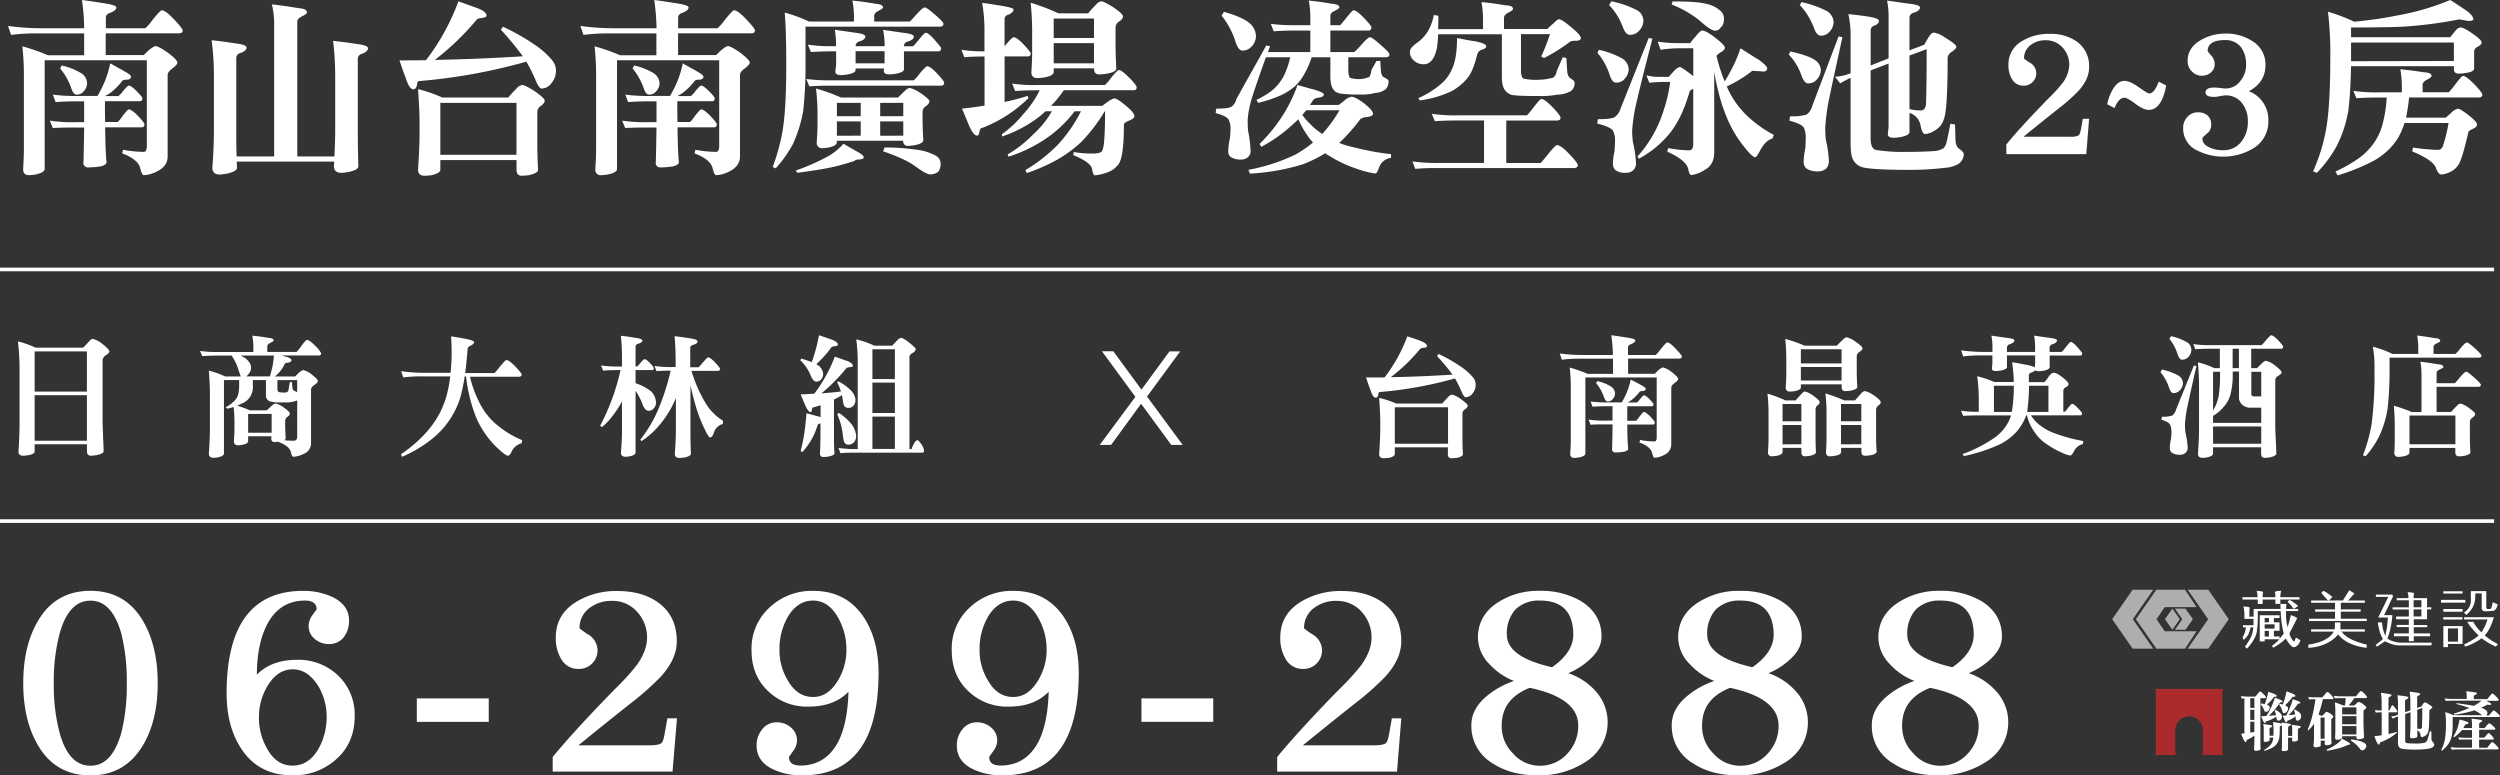 <svg xmlns="http://www.w3.org/2000/svg" viewBox="0 0 823.52 255.4"><rect x="0" y="0" width="823.52" height="255.4" fill="#333333" stroke="none"/><defs><style>.cls-1{fill:#fff;}.cls-2{fill:none;stroke:#fff;stroke-miterlimit:10;stroke-width:1.2px;}.cls-3{fill:#ab2b2c;fill-rule:evenodd;}.cls-4{fill:#afaeaf;}</style></defs><g id="圖層_2" data-name="圖層 2"><g id="圖文"><path class="cls-1" d="M13,9.3H27.72A68.32,68.32,0,0,0,27,0c1.95.25,4.47.63,7.61,1.13,2.45.38,3.71.82,3.71,1.32,0,.69-.69,1.26-2,1.76-1,.32-1.45.88-1.45,1.64V9.3h13a17.15,17.15,0,0,0,2.39-2.76c1.7-2.08,2.7-3.15,3-3.15.87,0,2.19,1,4.08,3s2.83,3.21,2.83,3.65c0,.62-.44.94-1.26.94H34.82v7.16H47.33c.63-.56,1.07-1,1.44-1.38,1.2-1,2-1.57,2.52-1.57s2,.75,4.14,2.26c2,1.51,3,2.58,3,3.14s-.5,1-1.38,1.77c-1.26.87-1.83,1.63-1.83,2.38V51.54c0,2.07-1.13,3.71-3.33,4.84a10.52,10.52,0,0,1-4.52,1.32c-.44,0-.82-.82-1.2-2.39-.5-1.89-2.51-3.52-5.91-4.78l.26-1.19a39.87,39.87,0,0,0,6.85.69c.63,0,1-.63,1-2V19.86H14.71V55.69c0,.75-1.07,1.38-3.15,1.82a19.46,19.46,0,0,1-2,.19c-1.32,0-1.94-.69-1.94-2,.12-2.2.25-4.34.25-6.6V24.26a83.86,83.86,0,0,0-.51-9,62,62,0,0,1,8.43,2.95H27.72V11H12a60.69,60.69,0,0,0-8.35.5l-1-2.95A79.4,79.4,0,0,0,13,9.3Zm27.65,14c1.64.88,2.52,1.51,2.52,2s-.44.88-1.26.94c-1,0-1.57.19-1.7.5a18.79,18.79,0,0,1-2.63,2.83,11.48,11.48,0,0,1-3,2.07H39A8.13,8.13,0,0,0,40.54,30c1-1.19,1.63-1.82,1.88-1.82q.77,0,2.64,1.89c1.2,1.25,1.83,2,1.83,2.26,0,.69-.25,1-.76,1H34.57c0,2.52,0,4.78.06,6.85h4.15a10.67,10.67,0,0,0,1.57-1.94c1.13-1.45,1.82-2.2,2.07-2.2.63,0,1.7.75,3.08,2.2s2.08,2.38,2.08,2.7c0,.69-.32,1-.94,1h-12c.06,5.1.19,8.93.44,11.51,0,.56-.63,1-1.76,1.32a25.49,25.49,0,0,1-4.15.37A1.55,1.55,0,0,1,27.47,54c.12-3.08.18-7.1.25-12H25c-3.64,0-6.15.07-7.6.19l-1-2.45a50.5,50.5,0,0,0,8.61.5h2.71V33.37H26c-3.64,0-6.16.13-7.67.26l-.94-2.46a58.67,58.67,0,0,0,8.61.44h6.1a36.08,36.08,0,0,0,2.45-4.9,32.35,32.35,0,0,0,1.76-5.84C38,21.81,39.41,22.63,40.66,23.25ZM27,24.26a4.11,4.11,0,0,1,1.69,3.21,4,4,0,0,1-1.25,2.76,2.85,2.85,0,0,1-2.2.94c-.76,0-1.32-.75-1.83-2.32a21,21,0,0,0-3.58-6.29l.5-1A22,22,0,0,1,27,24.26Z"/><path class="cls-1" d="M98.42,2.7c1.76.13,2.7.57,2.7,1.45,0,.31-.56.69-1.57,1.19S97.92,6.41,97.92,7.1V51.54h12.25c.13-3.14.25-6.1.25-8.86V25.77a100.64,100.64,0,0,0-.69-12.32c2.14.25,4.84.57,8.11,1.07,2.26.31,3.4.75,3.4,1.38s-.7,1.38-2,1.82a1.7,1.7,0,0,0-1.38,1.64V42.68q0,6.12.19,12.06c0,.88-1.19,1.51-3.46,1.95-1,.13-1.76.25-2.13.25-1.64,0-2.45-.75-2.45-2.2,0-.5.06-1,.06-1.51H78a18.16,18.16,0,0,0,.07,2c0,.88-1.2,1.51-3.46,2-1,.13-1.76.26-2.2.26-1.63,0-2.45-.76-2.45-2.27.31-4.4.5-8.36.5-12V25.52a88.24,88.24,0,0,0-.75-12.26c2.13.19,4.84.57,8.11,1.07,2.26.25,3.39.75,3.39,1.38s-.69,1.32-2,1.76a1.69,1.69,0,0,0-1.38,1.64V43.18c0,2.89,0,5.66.12,8.36H90.31V7.6a26.63,26.63,0,0,0-.75-6.15C92.57,1.76,95.53,2.2,98.42,2.7Z"/><path class="cls-1" d="M157.31,2.7c1.95.76,2.95,1.57,2.95,2.45,0,.38-.5.63-1.51.76s-1.57.31-1.63.44a85.46,85.46,0,0,1-13.89,13.39c9.49-.19,19.17-.57,29-1.2A102.24,102.24,0,0,0,165,9.8l.69-1a74.06,74.06,0,0,1,11.5,6.66A27,27,0,0,1,182,20a5.19,5.19,0,0,1,1.13,3.08,6.24,6.24,0,0,1-1.45,4.27,4.09,4.09,0,0,1-3.26,1.82c-.51,0-1.14-.81-1.89-2.51a55,55,0,0,0-3.14-6.35A186.72,186.72,0,0,1,138,26.71c-.38,0-.57.44-.63,1.26-.25,1-.63,1.44-1.13,1.44-.94,0-1.76-1.13-2.51-3.52-.51-1.25-1.2-3.26-2.14-6,2.89,0,5.84,0,8.73-.06A73.15,73.15,0,0,0,151,.44C153.16,1.19,155.3,2,157.31,2.7ZM145.68,32.12h21.75c.94-1.13,1.88-2.14,2.76-3A2.81,2.81,0,0,1,172.08,28c.5,0,1.82.63,3.83,1.88,2.33,1.64,3.52,2.71,3.52,3.27s-.5,1.2-1.38,1.83A2.27,2.27,0,0,0,177,36.83v11c0,2,.06,4.65.25,8.11,0,.75-1.13,1.38-3.27,1.82-1,.06-1.69.13-2.13.13-1.14,0-1.7-.7-1.7-2V52.73H145.05v3.21c0,.75-1.07,1.38-3.14,1.82-.94.06-1.64.13-2,.13-1.51,0-2.2-.7-2.2-2,.31-4.72.5-8.86.5-12.51v-2.7c0-3.08-.19-6.85-.5-11.32A46.5,46.5,0,0,1,145.68,32.12ZM170.13,51V33.88H145.05V51Z"/><path class="cls-1" d="M201.55,9.3h14.71A68.32,68.32,0,0,0,215.5,0c1.95.25,4.47.63,7.61,1.13,2.45.38,3.71.82,3.71,1.32,0,.69-.7,1.26-2,1.76-1,.32-1.44.88-1.44,1.64V9.3h13a17.75,17.75,0,0,0,2.39-2.76c1.69-2.08,2.7-3.15,3-3.15.88,0,2.2,1,4.09,3s2.83,3.21,2.83,3.65c0,.62-.44.94-1.26.94H223.36v7.16h12.51c.62-.56,1.07-1,1.44-1.38,1.2-1,2-1.57,2.52-1.57s2,.75,4.14,2.26c1.95,1.51,3,2.58,3,3.14s-.5,1-1.38,1.77c-1.26.87-1.83,1.63-1.83,2.38V51.54c0,2.07-1.13,3.71-3.33,4.84a10.52,10.52,0,0,1-4.52,1.32c-.44,0-.82-.82-1.2-2.39-.5-1.89-2.51-3.52-5.91-4.78l.26-1.19a39.87,39.87,0,0,0,6.85.69c.62,0,1-.63,1-2V19.86H203.25V55.69c0,.75-1.07,1.38-3.15,1.82a19.46,19.46,0,0,1-2,.19,1.75,1.75,0,0,1-2-2c.13-2.2.26-4.34.26-6.6V24.26a83.86,83.86,0,0,0-.51-9,62,62,0,0,1,8.43,2.95h11.94V11H200.54a60.58,60.58,0,0,0-8.35.5l-1-2.95A79.4,79.4,0,0,0,201.55,9.3Zm27.65,14c1.64.88,2.52,1.51,2.52,2s-.44.88-1.26.94c-1,0-1.57.19-1.7.5a18.34,18.34,0,0,1-2.64,2.83,11.41,11.41,0,0,1-3,2.07h4.46A8.13,8.13,0,0,0,229.08,30c1-1.19,1.63-1.82,1.88-1.82q.76,0,2.64,1.89c1.2,1.25,1.83,2,1.83,2.26,0,.69-.25,1-.76,1H223.11c0,2.52,0,4.78.06,6.85h4.15a11.2,11.2,0,0,0,1.57-1.94c1.13-1.45,1.82-2.2,2.07-2.2.63,0,1.7.75,3.08,2.2s2.08,2.38,2.08,2.7c0,.69-.32,1-.94,1h-12c.06,5.1.19,8.93.44,11.51,0,.56-.63,1-1.76,1.32a25.49,25.49,0,0,1-4.15.37A1.55,1.55,0,0,1,216,54c.12-3.08.18-7.1.25-12h-2.71c-3.64,0-6.15.07-7.6.19l-1-2.45a50.43,50.43,0,0,0,8.61.5h2.71V33.37h-1.7c-3.65,0-6.16.13-7.67.26L206,31.17a58.67,58.67,0,0,0,8.61.44h6.1a36.08,36.08,0,0,0,2.45-4.9,33.18,33.18,0,0,0,1.76-5.84C226.5,21.81,228,22.63,229.2,23.25Zm-13.63,1a4.11,4.11,0,0,1,1.69,3.21A4,4,0,0,1,216,30.23a2.85,2.85,0,0,1-2.2.94c-.76,0-1.32-.75-1.83-2.32a21.19,21.19,0,0,0-3.58-6.29l.5-1A22,22,0,0,1,215.57,24.26Z"/><path class="cls-1" d="M288.53,1.26c1.51.12,2.33.5,2.33,1.19,0,.25-.51.63-1.39,1.07s-1.5,1-1.5,1.63V7.1h11.75s.63-.63,1.82-1.95c1.57-1.76,2.58-2.7,3.08-2.7s1.82,1,4.09,3c1.38,1.26,2.07,2.07,2.07,2.39,0,.62-.44.94-1.26.94H265.34V21.31a132.47,132.47,0,0,1-.76,15.21,44.33,44.33,0,0,1-3.39,10.93,40.49,40.49,0,0,1-5.66,8l-1-.44a65.58,65.58,0,0,0,3.33-12.38Q259,35.55,259,21.31c0-7.92-.19-13.64-.5-17.16a48.67,48.67,0,0,1,8,2.95H281.3V5.41a30.32,30.32,0,0,0-.5-5.22C283.44.44,286,.82,288.53,1.26Zm-6.47,48.52c1.63.88,2.45,1.51,2.45,2s-.44.63-1.26.75c-1,0-1.57.13-1.69.44-2,.69-4.22,1.32-6.54,1.89-2.64.63-6.73,1.32-12.38,2.07l-.51-.75a70.4,70.4,0,0,0,9.31-4,19.76,19.76,0,0,0,6.41-4.84C279.42,48.27,280.8,49.09,282.06,49.78ZM274.2,26.46H301a13.64,13.64,0,0,0,1.88-2.14c1.38-1.63,2.26-2.51,2.52-2.51.69,0,1.82.82,3.33,2.45S311,26.84,311,27.21a.89.89,0,0,1-1,1H274.2c-3.64,0-6.16.13-7.6.25l-1-2.45A60.12,60.12,0,0,0,274.2,26.46Zm.5-11.25h.7V15A31.15,31.15,0,0,0,275,9.8l6.47.95c2.39.25,3.58.69,3.58,1.25,0,.76-.69,1.26-1.95,1.64a1.57,1.57,0,0,0-1.25,1.57h9.55V15a25.5,25.5,0,0,0-.5-5.16l6.53.95c2.39.25,3.59.69,3.59,1.25,0,.76-.7,1.26-2,1.64a1.58,1.58,0,0,0-1.26,1.57h3a24.17,24.17,0,0,0,1.83-2.07c1.25-1.58,2.07-2.39,2.32-2.39.63,0,1.64.81,3,2.39S310,15.59,310,15.9a.9.9,0,0,1-1,1H297.77v5.9c0,.7-.94,1.2-2.83,1.51a15,15,0,0,1-1.82.19c-1.38,0-2-.38-2-1.19a3.34,3.34,0,0,1,.12-.76h-9.42v.51c0,.69-.95,1.19-2.83,1.5a15,15,0,0,1-1.82.19c-1.39,0-2-.37-2-1.19.13-1.13.26-1.95.26-2.45V16.91h-.7c-3.64,0-6.16.12-7.6.25l-1-2.45A51,51,0,0,0,274.7,15.21ZM277,32.12h18.85c.82-.88,1.64-1.64,2.39-2.33a2.3,2.3,0,0,1,1.51-.82,11.71,11.71,0,0,1,3.33,1.58c2,1.38,3.08,2.32,3.08,2.82s-.44,1.14-1.32,1.7a2.26,2.26,0,0,0-.94,1.76V39c0,1.76.06,4.09.25,7.1,0,.82-1,1.39-3,1.76a15.28,15.28,0,0,1-1.94.19,1.5,1.5,0,0,1-1.7-1.7H275.65v.51c0,.81-.95,1.38-2.83,1.76a16.06,16.06,0,0,1-1.82.19,1.71,1.71,0,0,1-1.95-2c.12-2,.25-3.9.25-5.91V37.52a73.06,73.06,0,0,0-.5-8.36A59.15,59.15,0,0,1,277,32.12Zm6.53,6.16v-4.4h-7.85v4.4Zm0,6.41V40h-7.85v4.72Zm7.86-23.82v-4h-9.55v4Zm-1.45,17.41h7.61v-4.4h-7.61Zm7.61,6.41V40h-7.61v4.72Zm5,4.71a17.78,17.78,0,0,1,5.72,1.89,3.1,3.1,0,0,1,1.58,2.7,4.16,4.16,0,0,1-.82,2.64,4.7,4.7,0,0,1-2.58.82c-1,0-2.64-1-5-2.71s-5.79-3.27-10.56-4.9l.5-1.26A72,72,0,0,1,302.48,49.4Z"/><path class="cls-1" d="M324.29,16.91v-6.6a52.19,52.19,0,0,0-.76-9.37c1.76.25,4.09.57,7,1.07,2.2.38,3.33.76,3.33,1.13,0,.63-.56,1.2-1.69,1.7a1.47,1.47,0,0,0-1.26,1.51v8.92c.12-.19.31-.37.44-.56,1.38-1.64,2.26-2.45,2.51-2.45.69,0,1.83.81,3.33,2.38s2.33,2.64,2.33,3c0,.63-.38.94-1,.94h-7.6v15a64.88,64.88,0,0,0,7.6-2l.25.76a44.49,44.49,0,0,1-15.08,9.74c-.63.13-.88.44-.88.82a3.64,3.64,0,0,0-.25.88c-.13.63-.38.88-.69.88-.94,0-2-1.51-3.21-4.65-.37-.88-.94-2.27-1.76-4.22,2.58-.25,5-.62,7.42-1V18.6c-3.08,0-5.28.13-6.66.26l-.95-2.46A45.24,45.24,0,0,0,324.29,16.91ZM342,28H364A15.32,15.32,0,0,0,366,25.64c1.38-1.69,2.26-2.57,2.51-2.57.69,0,1.83.88,3.46,2.51s2.45,2.77,2.45,3.14a.88.88,0,0,1-1,1h-23a35.24,35.24,0,0,1-4.21,5.15h16.91a13.91,13.91,0,0,1,1.7-1.26,6.31,6.31,0,0,1,2.2-1.19c.69,0,1.88.75,3.52,2.14,2.07,1.63,3.14,2.89,3.14,3.77,0,.5-.63.94-1.83,1.44s-1.63.88-1.63,1.26c0,7.42-.63,11.81-1.89,13.2a7.53,7.53,0,0,1-4,2.7,14.35,14.35,0,0,1-3.7.82c-.38,0-.69-.82-.95-2.33-.44-1.38-2.51-2.83-6.15-4.34l.18-1a34.19,34.19,0,0,0,6.16.5,7.41,7.41,0,0,0,2.64-.37c.57-.19.95-1.2,1.13-3,.26-2.39.38-5.91.38-10.56h-.12a55.2,55.2,0,0,1-7.67,10.06,41.64,41.64,0,0,1-8,5.9,59.86,59.86,0,0,1-10,4.4l-.44-1a51.94,51.94,0,0,0,10.44-8.11,46.94,46.94,0,0,0,7.85-11.25H354a40.2,40.2,0,0,1-10,9.36,46.76,46.76,0,0,1-11.81,5.6l-.26-.76a38.82,38.82,0,0,0,8.36-6.53,31.6,31.6,0,0,0,6.23-7.67h-2.14a26,26,0,0,1-3.27,2.7,42.85,42.85,0,0,1-10.94,5.6l-.18-.7a37.12,37.12,0,0,0,7.1-6.66,33.8,33.8,0,0,0,5.4-7.85H342c-3.64,0-6.16.12-7.6.25l-1-2.45A51.49,51.49,0,0,0,342,28ZM348.68,4.4h9.74c.88-1.07,1.76-2,2.64-2.89A2.59,2.59,0,0,1,362.82.44c.5,0,1.76.63,3.71,1.82,2.26,1.51,3.39,2.58,3.39,3.15s-.5,1.19-1.38,1.76a2.27,2.27,0,0,0-1.07,1.88V14.2c0,2,.06,4.84.25,8.36,0,.82-1.13,1.39-3.4,1.76a21.16,21.16,0,0,1-2.26.19c-1.13,0-1.69-.63-1.69-2H347.1v1.2c0,.88-1.13,1.44-3.26,1.82a18.68,18.68,0,0,1-2.14.19c-1.32,0-1.95-.63-1.95-2,.13-2.27.25-4.53.25-6.85v-6.6a91.85,91.85,0,0,0-.5-9.37A69.34,69.34,0,0,1,348.68,4.4Zm11.69,8.11V6.1H347.1v6.41Zm0,8.36V14.2H347.1v6.67Z"/><path class="cls-1" d="M418.37,15.21c-.25.75-.5,1.38-.69,1.95h13.95v-7.1h-4.46c-3.58,0-6.1.12-7.6.25l-.95-2.45a59.18,59.18,0,0,0,8.55.44h4.46V5.41a30.32,30.32,0,0,0-.5-5.22c2.64.25,5.22.63,7.73,1.07,1.51.12,2.33.5,2.33,1.19,0,.25-.51.63-1.39,1.07-1.06.44-1.57,1-1.57,1.63V8.3h3.21c.12-.07.75-.82,1.95-2.27,1.38-1.76,2.2-2.64,2.45-2.64.75,0,1.88.88,3.52,2.58s2.38,2.7,2.38,3.08a.9.9,0,0,1-1,1H438.23v7.1h7.86a20,20,0,0,0,2-2c1.63-1.89,2.7-2.89,3.2-2.89s1.89,1.06,4.28,3.2c1.38,1.26,2.13,2.08,2.13,2.45,0,.63-.44.95-1.25.95H444.14v3.95c0,1.51.19,2.46.57,2.83a9.2,9.2,0,0,0,3.58.38,6.85,6.85,0,0,0,2.26-.5c.63,0,1-.82,1.19-2.45l1.7-3h1.26c.12,2.89.25,4.28.38,4.28a1.66,1.66,0,0,0,.94,1.19c.88.44,1.38.82,1.38,1.13a3.65,3.65,0,0,1-1,2.77,6.5,6.5,0,0,1-3.52,1.19,15.12,15.12,0,0,1-4.59.5,44.17,44.17,0,0,1-6.73-.31c-1.13-.25-1.88-.63-2.13-1.13-.82-.82-1.2-2.39-1.2-4.72V18.86h-6.16a29.62,29.62,0,0,1-2.45,5.59,15.71,15.71,0,0,1-3.2,4.08,19.52,19.52,0,0,1-4.59,2.9,41.65,41.65,0,0,1-7.42,2.45l-.5-1A26.56,26.56,0,0,0,418.75,30a13.8,13.8,0,0,0,2.95-3.08,14.59,14.59,0,0,0,1.95-3.65A24.63,24.63,0,0,0,425,18.86h-8c-1.88,5.27-3.33,9.42-4.34,12.57A34.41,34.41,0,0,0,411,39.28c0,1.13,0,2.39.12,3.77a39.84,39.84,0,0,1,.82,6.54,2.44,2.44,0,0,1-.75,2.07,3.14,3.14,0,0,1-2.46.88,5.58,5.58,0,0,1-3.39-.88,2.44,2.44,0,0,1-.75-2.07,21.32,21.32,0,0,1,.56-4c.13-1.32.19-2.39.19-3.21a6.67,6.67,0,0,0-.63-3c-.5-.76-1.88-1.51-4.27-2.14l.19-1.45c2.51,0,4.15-.18,4.9-.56a4.19,4.19,0,0,0,1.76-2.64L417.11,15ZM411.58,7.6a5.81,5.81,0,0,1,2.14,4.4,5.06,5.06,0,0,1-1.63,3.52,3.84,3.84,0,0,1-2.83,1.14c-.88,0-1.7-1-2.33-3.08a26.4,26.4,0,0,0-4.52-8.43l.75-1.25C407.18,5,410,6.29,411.58,7.6ZM433,29.54c2,.63,3.08,1.13,3.08,1.63s-.63.88-1.76,1a3.06,3.06,0,0,0-1.69.69,19.27,19.27,0,0,1-1.14,1.7h9.49c.57-.44,1.2-.88,1.83-1.38a4.77,4.77,0,0,1,2.39-1.32c.75,0,2.13.69,4,2.07,2,1.57,3.08,2.76,3.08,3.58,0,.5-.69.88-2.08,1.07a3.66,3.66,0,0,0-2.13.69,55,55,0,0,1-6.92,7.8,27.35,27.35,0,0,0,5,1.5,83.45,83.45,0,0,0,12.07,2.2V52a4.72,4.72,0,0,0-3.9,3.08c-.5,1.38-.94,2.07-1.26,2.07a28.59,28.59,0,0,1-5.78-1.44A41.13,41.13,0,0,1,438,51.41a7.33,7.33,0,0,1-1.45-.94,43.76,43.76,0,0,1-7.35,3.64,72.07,72.07,0,0,1-17.47,3.08l-.5-1.25a61.41,61.41,0,0,0,15.46-5,41.17,41.17,0,0,0,5.84-4,12.07,12.07,0,0,1-1.63-2,29.7,29.7,0,0,1-3.21-5.66c-.63.63-1.25,1.19-1.76,1.63a48.66,48.66,0,0,1-10.49,7.48l-.51-1a52,52,0,0,0,7-8.43A49,49,0,0,0,427.42,28C429.56,28.6,431.38,29.16,433,29.54Zm-1.57,11.12a19.33,19.33,0,0,0,4.15,3.46,46.94,46.94,0,0,0,5.66-7.79h-11a11.23,11.23,0,0,1-1.26,1.51A23.12,23.12,0,0,0,431.38,40.66Z"/><path class="cls-1" d="M496,1.76c1.57.06,2.39.44,2.39,1.13,0,.38-.51.76-1.39,1.2-1.06.5-1.57,1.13-1.57,1.76v3.7h14.27a26.57,26.57,0,0,1,2.07-1.88c.82-.88,1.45-1.32,1.83-1.32.62,0,2,.94,4.14,2.76,2,1.64,3,2.77,3,3.4s-.5.81-1.51.94a4.57,4.57,0,0,0-2,.25,55,55,0,0,1-8.61,5.41l-.94-.51a60.26,60.26,0,0,0,2.89-7.35h-9.55V23.07c0,1.5.25,2.45.82,2.82a18.79,18.79,0,0,0,5.09.38,16.74,16.74,0,0,0,3.83-.5c1.07,0,1.76-.82,2.08-2.45l1.94-4.46,1.2.25c.19,3.52.31,5.28.44,5.28a2.11,2.11,0,0,0,.94,1.44c.88.5,1.32,1,1.32,1.38A3.24,3.24,0,0,1,517.48,30a9.92,9.92,0,0,1-4.58,1.19,28.62,28.62,0,0,1-5.91.44c-3.77,0-6.54-.06-8.17-.25a3.92,3.92,0,0,1-2.64-1.19c-1-.88-1.45-2.52-1.45-4.9v-14h-21A43.59,43.59,0,0,1,473.3,16c-.5,2.14-1.2,3.59-2.2,4.4a3,3,0,0,1-2,.76,4.55,4.55,0,0,1-3.39-1.26,3.52,3.52,0,0,1-1.26-2.95c0-.76.69-1.64,2.14-2.71a13,13,0,0,0,3.58-3.64,16.44,16.44,0,0,0,2.14-5.66l1.5.25c0,1.64-.06,3.15-.06,4.4h14.77V6.1a33.2,33.2,0,0,0-.5-5.41C490.77.94,493.41,1.32,496,1.76ZM480.21,38H503a23.69,23.69,0,0,0,2.07-2.51c1.45-1.88,2.33-2.89,2.64-2.89.75,0,2,.94,3.77,2.77s2.58,3,2.58,3.39c0,.63-.44.94-1.19.94H496.18v14h11.31c.12-.13.94-1,2.33-2.77,1.69-2.07,2.7-3.14,3.08-3.14.81,0,2.19,1,4.08,3s2.77,3.14,2.77,3.64-.44.94-1.26.94H473.86a71.4,71.4,0,0,0-7.66.26l-.95-2.46a56.73,56.73,0,0,0,8.61.51h15v-14h-8.61c-3.58,0-6.09.13-7.6.25l-1-2.45A50.43,50.43,0,0,0,480.21,38Zm5.53-24.44c2.52.5,3.84,1.06,3.84,1.63s-.51.88-1.45,1.19a2.25,2.25,0,0,0-1.51,1.51c-.88,3.65-1.95,6.29-3.26,7.86a17.92,17.92,0,0,1-5.29,4.34,36.35,36.35,0,0,1-10.37,3l-.5-.75a31,31,0,0,0,7.54-4.72,13.47,13.47,0,0,0,3.65-5.09c1-2.13,1.57-5.53,1.57-10C482.41,13,484.36,13.39,485.74,13.58Z"/><path class="cls-1" d="M544.32,12.76q-3.41,13.09-5.09,20.36a55.59,55.59,0,0,0-1.58,9.81,30.6,30.6,0,0,0,.26,4,35.09,35.09,0,0,1,1,6.79,3.06,3.06,0,0,1-.82,2.26,3.36,3.36,0,0,1-2.64.94,5.19,5.19,0,0,1-3.39-.94,3.08,3.08,0,0,1-.75-2.26,21.42,21.42,0,0,1,.56-4.09c.06-1.38.13-2.45.13-3.27a6.78,6.78,0,0,0-.69-3.33c-.63-.88-2.33-1.63-5.16-2.32l.19-1.45c2.77,0,4.59-.19,5.47-.63a5.14,5.14,0,0,0,2-2.83l9.3-23.31Zm-9.81,6.6a4.39,4.39,0,0,1,2,3.45A4.87,4.87,0,0,1,535,26.15a3.42,3.42,0,0,1-2.7,1.06c-.82,0-1.51-.81-2.08-2.57a21.13,21.13,0,0,0-4-7.23l.44-1A27.32,27.32,0,0,1,534.51,19.36Zm4.78-16a4.26,4.26,0,0,1,2.07,3.46,5.06,5.06,0,0,1-1.63,3.52,3.87,3.87,0,0,1-2.83,1.13c-.88,0-1.7-.82-2.33-2.58a20.87,20.87,0,0,0-4.52-7.22L530.8.44A31.07,31.07,0,0,1,539.29,3.39ZM553.62,14.2h3.2a11.87,11.87,0,0,1,1.64-2.07c1.07-1.38,1.82-2.07,2.26-2.07.82,0,2.14.75,4,2.13,2.26,1.76,3.46,2.89,3.46,3.52s-.63,1.13-1.76,1.76c-.44.38-.76.63-1,.88a57.55,57.55,0,0,0,2.7,8.49c.63-1,1.32-2.2,2-3.52a44,44,0,0,0,3.21-7.42c2.14,1.38,4.21,2.7,6.1,3.84,1.76,1.31,2.7,2.26,2.7,2.82s-.44,1-1.19,1l-3.71-.25a40.73,40.73,0,0,1-8.42,5.15A29.3,29.3,0,0,0,575,37.65a39.8,39.8,0,0,0,9.3,6.79l-.44,1.19c-1.51.38-2.83,1.7-4,3.83-.82,1.57-1.38,2.33-1.7,2.33-.56,0-1.69-1-3.39-3.14a38.76,38.76,0,0,1-5.34-8.55A56,56,0,0,1,566,30c-.5-1.95-.94-4.08-1.32-6.41V50q0,4.42-3.21,6a9.29,9.29,0,0,1-4.4,1.64c-.37,0-.75-.76-1-2.2-.63-1.89-2.89-3.71-6.85-5.47l.25-1.19a42.36,42.36,0,0,0,6.85.75c.94,0,1.45-.63,1.45-2V29.29a1.87,1.87,0,0,0-1.2.88c-1.7,5.91-3.89,10.49-6.66,13.89a34,34,0,0,1-10.06,8.23l-.44-.75a41.12,41.12,0,0,0,5.22-7.29A39.55,39.55,0,0,0,548,36.39,46.69,46.69,0,0,0,550.16,27a58,58,0,0,0-6.85.25l-1-2.45a15.1,15.1,0,0,0,3.71.51h3.71a22.65,22.65,0,0,1,1.51-1.7c.88-1,1.57-1.51,2.14-1.51.37,0,1.57.82,3.58,2.33a4.77,4.77,0,0,0,.82.62V15.9h-4.15a38.59,38.59,0,0,0-6.6.5l-1-2.7A42.78,42.78,0,0,0,553.62,14.2Zm8.67-12.88a10,10,0,0,1,4.46,2.26,3.57,3.57,0,0,1,1.14,2.52c0,1.5-.38,2.51-1.14,3a2,2,0,0,1-1.82,1c-.94,0-2.64-1.14-5.15-3.4a34.56,34.56,0,0,0-9.12-5.21l.26-1C556.32.44,560.15.75,562.29,1.32Z"/><path class="cls-1" d="M597.8,19.74a4.19,4.19,0,0,1,2,3.33,4.81,4.81,0,0,1-1.45,3.26,3.63,3.63,0,0,1-2.7,1.14c-.88,0-1.57-.82-2.2-2.52a19.43,19.43,0,0,0-4.21-7l.5-1Q595.54,18.23,597.8,19.74Zm9.11-7.48c-1.88,8.54-3.33,15.27-4.34,20.05A67.15,67.15,0,0,0,601.25,42c0,1.26.07,2.58.19,4a38,38,0,0,1,1,7,3.38,3.38,0,0,1-.82,2.45,3.86,3.86,0,0,1-2.83,1,6.48,6.48,0,0,1-3.83-1,3.1,3.1,0,0,1-.82-2.45,23.46,23.46,0,0,1,.57-4.21c.06-1.38.12-2.51.12-3.39a8.16,8.16,0,0,0-.62-3.33c-.57-.88-2.14-1.64-4.78-2.33l.25-1.44a16.58,16.58,0,0,0,5.47-.57A5.52,5.52,0,0,0,597,34.82L605.65,12Zm-5-8.55A4.54,4.54,0,0,1,604,7.35a4.66,4.66,0,0,1-1.51,3.27,3.44,3.44,0,0,1-2.7,1.13c-.88,0-1.7-.88-2.33-2.7A22.17,22.17,0,0,0,592.9,1.7l.5-1A32.66,32.66,0,0,1,601.88,3.71Zm33.63,8.23c.44-.75.94-1.19,1.57-1.19a9.63,9.63,0,0,1,3.71,1.69c2.39,1.45,3.64,2.46,3.64,3,0,.38-.56.94-1.63,1.7a2.52,2.52,0,0,0-1.26,1.95q0,17.54-1.32,20.36a6.18,6.18,0,0,1-3,3.58,6.81,6.81,0,0,1-3.08,1.13c-.63,0-1.14-.88-1.51-2.76A5.19,5.19,0,0,0,629,37.21v6.22c0,.82-1.07,1.38-3.14,1.76a16.93,16.93,0,0,1-2,.19c-1.32,0-2-.38-2-1.2.13-1.19.25-2.07.25-2.7V20.93l-5.91,2.26V45.63c0,2.2.57,3.46,1.76,3.77a57.44,57.44,0,0,0,10.25.63c3,0,5.84-.06,8.55-.25a6.75,6.75,0,0,0,3.51-1,4.66,4.66,0,0,0,1-2.2c.38-1.51.75-3.45,1.2-5.84L644,41c.07,2.45.13,4,.13,4.52,0,1.76.38,2.9,1.19,3.46,1,.69,1.57,1.32,1.57,1.82A4,4,0,0,1,645.12,54a10.08,10.08,0,0,1-4.21,1.26,98.24,98.24,0,0,1-12.69.69c-7.67,0-12.51-.32-14.58-.82a5,5,0,0,1-3.27-2.64c-.51-.94-.76-2.64-.76-5.15V25.64a37,37,0,0,0-3.45,1.83l-1.7-2.2a15.24,15.24,0,0,0,5.15-1.14V11.5a31.53,31.53,0,0,0-.75-6.85c1.88.19,4.09.44,6.6.82,2.26.38,3.46.82,3.46,1.38,0,.75-.57,1.26-1.58,1.63a1.61,1.61,0,0,0-1.13,1.58v11.5l5.91-2.33V5.59a28,28,0,0,0-.5-5.4c1.88.25,4.21.63,7,1,2.52.26,3.84.7,3.84,1.26,0,.76-.69,1.32-2.08,1.76A1.7,1.7,0,0,0,629,5.85V16.59l4.9-1.88C634.44,13.64,635,12.7,635.51,11.94Zm-6.54,24a15.58,15.58,0,0,0,3.71.44c.88,0,1.45-.57,1.7-1.76.12-2.08.25-8.24.25-18.42L629,18.29Z"/><path class="cls-1" d="M687.23,50.78H660.9v-3.2c3.14-3.84,7.73-8.86,13.82-15.09a51.34,51.34,0,0,0,4.59-5,10.63,10.63,0,0,0,2.33-6.16,8.34,8.34,0,0,0-2.2-5.66A7.21,7.21,0,0,0,674,13.26a7.88,7.88,0,0,0-5,1.51,5.38,5.38,0,0,0-2.27,4.53,15.6,15.6,0,0,0,2,1.38,4,4,0,0,1,.82,6.35,4.06,4.06,0,0,1-3,1.19A4.26,4.26,0,0,1,662.72,26a8.9,8.9,0,0,1-1.13-4.65,8.75,8.75,0,0,1,4.46-7.8,16.81,16.81,0,0,1,9.11-2.39,14.94,14.94,0,0,1,9.12,2.64,9.87,9.87,0,0,1,3.89,8.36c0,2.64-1.19,5.22-3.52,7.8a60.65,60.65,0,0,1-6.6,5.84q-4.8,3.78-11.5,9.24h15.34a5.57,5.57,0,0,0,2.83-.44c.37-.31.62-1.19.88-2.64l.5-2.83h2.07Z"/><path class="cls-1" d="M707.78,36.2c-1.07,0-2.52-.63-4.34-2s-3-2-3.64-2c-1.26,0-2.33,1.13-3.27,3.39l-2.39-1.25a15.21,15.21,0,0,1,1.89-5c1.06-1.76,2.32-2.7,3.83-2.7,1.13,0,2.7.69,4.65,2.07s3.08,2.08,3.46,2.08c1.13,0,2.13-1.26,3.14-3.9l2.45,1.26C712.56,33.56,710.61,36.2,707.78,36.2Z"/><path class="cls-1" d="M742.41,48.77a19.25,19.25,0,0,1-18.73.76,7.91,7.91,0,0,1-4.53-7.36,5.14,5.14,0,0,1,1.39-3.64A4.5,4.5,0,0,1,724.06,37,4.81,4.81,0,0,1,727.13,38a3.77,3.77,0,0,1,1.26,2.9,4.2,4.2,0,0,1-.69,2.45c-.06.06-.69.63-1.82,1.63a1.1,1.1,0,0,0-.38.69c0,1.26.82,2.27,2.51,3a10.41,10.41,0,0,0,4.22.81,7.38,7.38,0,0,0,6.16-2.89,10.49,10.49,0,0,0,2.07-6.72,9.43,9.43,0,0,0-2-6,6.58,6.58,0,0,0-5.4-2.45,13.07,13.07,0,0,0-1.83.25,8.4,8.4,0,0,1-1.82.25c-2,0-2.89-.5-2.89-1.51s.94-1.57,2.95-1.57c.38,0,1,.06,1.83.12a11.31,11.31,0,0,0,1.82.19A5.93,5.93,0,0,0,738,26.65a8,8,0,0,0,1.88-5.28,9.52,9.52,0,0,0-1.63-5.78A6.42,6.42,0,0,0,733,13.2c-3.9,0-5.78,1.26-5.78,3.64a7.75,7.75,0,0,0,1.19,1.45,4.31,4.31,0,0,1,1.13,2.7,3.58,3.58,0,0,1-1.25,2.89,4.6,4.6,0,0,1-6.29-.37,4.67,4.67,0,0,1-1.38-3.46c0-2.89,1.44-5.15,4.34-6.85a16.15,16.15,0,0,1,8.17-2.14A15.9,15.9,0,0,1,742,13.58a8.94,8.94,0,0,1,4.27,7.79q0,5.74-5.47,8.67a10.07,10.07,0,0,1,6.41,9.87A10.19,10.19,0,0,1,742.41,48.77Z"/><path class="cls-1" d="M791.24,8.8c-4.53.19-10.12.25-16.78.25v3.21h32.68c.69-.88,1.32-1.7,1.89-2.33a2.12,2.12,0,0,1,1.57-.88c.69,0,1.95.69,3.77,1.95,2,1.38,3.08,2.39,3.08,2.95s-.44,1-1.2,1.39A2.42,2.42,0,0,0,815,16.66v5.9c0,.76-1,1.26-3,1.51a14.56,14.56,0,0,1-1.89.19c-1.19,0-1.76-.44-1.76-1.45v-1H774.46c-.13,5.47-.38,10.31-.88,14.52a41.36,41.36,0,0,1-3.9,11.88,42.82,42.82,0,0,1-6.47,8.73l-1.26-.5A60.3,60.3,0,0,0,766.16,43c.94-5.15,1.45-12.82,1.45-23.13a116,116,0,0,0-.76-16,55.27,55.27,0,0,1,8.61,3.27,128.64,128.64,0,0,0,14-2A83.32,83.32,0,0,0,807.14,0c1.89,1.19,3.58,2.33,5.15,3.39s2.46,2.2,2.46,3c-.13.38-.7.5-1.7.5l-3-.5A139.49,139.49,0,0,1,791.24,8.8Zm7.35,15c1.57.13,2.39.5,2.39,1.19,0,.32-.5.7-1.38,1.2-1.07.5-1.57,1.07-1.57,1.76v2.45h8.61a23.69,23.69,0,0,0,2.07-2.51C810.16,26,811,25,811.29,25c.75,0,2,.95,3.77,2.77s2.64,3,2.64,3.39c0,.63-.44.95-1.26.95H793.57a62.16,62.16,0,0,1-1,6.66h13.07c.88-.76,1.51-1.32,1.89-1.7a4.81,4.81,0,0,1,2.07-1.26c.63,0,1.82.76,3.65,2.2s2.7,2.39,2.7,3-.5,1.07-1.51,1.51-1.38.81-1.38,1.19c-1.26,5.47-2.26,8.8-3,10.18a6.29,6.29,0,0,1-2.89,2.71,7.57,7.57,0,0,1-3,.88c-.63,0-1.26-.76-1.76-2.2-.69-1.76-3.27-3.52-7.8-5.41l.25-1.26a67.16,67.16,0,0,0,8,.76,1.73,1.73,0,0,0,1.76-1,48.45,48.45,0,0,0,1.95-7.85H792.06a22.49,22.49,0,0,1-.82,2.26,18.62,18.62,0,0,1-3.9,6,22.85,22.85,0,0,1-6.22,4.59,67.61,67.61,0,0,1-11.06,4.4l-.76-1.26a47.7,47.7,0,0,0,7-3.9A21.26,21.26,0,0,0,782,47.08a19.14,19.14,0,0,0,2.83-6.16,43.41,43.41,0,0,0,1.38-8.8h-2.39c-3.64,0-6.16.12-7.6.25l-1-2.45a51,51,0,0,0,8.61.5h7.36v-2.2a32.17,32.17,0,0,0-.51-5.41C793.38,23.07,796,23.44,798.59,23.82Zm9.74-3.71V14H774.46v6.16Z"/><path class="cls-1" d="M11.72,114.52H27.39c.57-.57,1.1-1.14,1.58-1.67.71-.79,1.19-1.23,1.54-1.23a7.73,7.73,0,0,1,3,1.49c1.68,1.32,2.51,2.2,2.51,2.64s-.44.84-1.23,1.32a2.22,2.22,0,0,0-1,1.59V139.3l.35,9.28c0,.62-.84,1.06-2.51,1.37-.75.09-1.27.17-1.63.17-.92,0-1.36-.52-1.36-1.54v-2.24H11.41v2.42c0,.53-.79,1-2.33,1.23a13.3,13.3,0,0,1-1.45.13c-1.06,0-1.54-.48-1.54-1.36.22-3.43.35-6.47.35-9.11V120.73a79.93,79.93,0,0,0-.53-8.28A34,34,0,0,1,11.72,114.52ZM28.62,129V115.75H11.41V129Zm0,16.19v-15H11.41v15Z"/><path class="cls-1" d="M88.52,111.31c1.06.09,1.63.35,1.63.84,0,.17-.35.44-1,.74s-1.1.71-1.1,1.15v1.89h9.64a13.84,13.84,0,0,0,1.5-1.85c1-1.41,1.71-2.11,1.93-2.11.57,0,1.5.7,2.77,2a8.42,8.42,0,0,1,1.9,2.42c0,.49-.31.71-.88.71H92.79a9.72,9.72,0,0,0,1.41.39c1.19.36,1.8.75,1.8,1.15s-.35.7-1,.79-1.1.22-1.19.4a11.66,11.66,0,0,1-1.85,2.86A12.24,12.24,0,0,1,90.59,124h6.6c.44-.39.75-.7,1-1,.84-.71,1.41-1.1,1.76-1.1a7.63,7.63,0,0,1,2.78,1.49c1.32,1.06,2,1.76,2,2.11s-.35.75-1,1.19c-.88.57-1.27,1.1-1.27,1.59v17.86a3.74,3.74,0,0,1-2.47,3.39,8.48,8.48,0,0,1-3.34.93c-.35,0-.62-.53-.84-1.59-.35-1.32-1.71-2.38-4-3.26l0-.13a8.64,8.64,0,0,1-1.23.13,1,1,0,0,1-1.19-1.18v-.71H81.74v1.59c0,.57-.66,1-2,1.23a9.91,9.91,0,0,1-1.28.13c-1,0-1.41-.44-1.41-1.36.09-1.37.18-2.73.18-4.14v-2.07a45.87,45.87,0,0,0-.27-5.06,11.81,11.81,0,0,1-2.11.57l-.53-.48a7.63,7.63,0,0,0,2.29-1.54,5.93,5.93,0,0,0,1.63-1.94,10.62,10.62,0,0,0,.53-3.61v-1.84h-5v24.2c0,.53-.7,1-2.11,1.28a12.19,12.19,0,0,1-1.32.13c-1,0-1.54-.49-1.54-1.41.22-3.08.35-5.85.35-8.23V129.66c0-2.07-.13-4.58-.35-7.57A30.27,30.27,0,0,1,74.18,124h5.14c-.21-.52-.48-1.27-.79-2.24a17.42,17.42,0,0,0-2.11-4.45l.09-.17H71.93c-2.51,0-4.27.09-5.32.17l-.71-1.71a36,36,0,0,0,6,.35H83.46v-1.72a21,21,0,0,0-.35-3.65C85,110.74,86.76,111,88.52,111.31Zm-.61,23.85c.61-.61,1.23-1.14,1.76-1.63a2,2,0,0,1,1.18-.61,7.11,7.11,0,0,1,2.43,1.18c1.45,1,2.2,1.72,2.2,2.12s-.31.79-.88,1.14a1.66,1.66,0,0,0-.66,1.23v.71c0,1.23,0,2.86.17,5a.78.78,0,0,1-.48.7,26.89,26.89,0,0,0,3.08.18c.79,0,1.19-.44,1.19-1.41V131.9a10,10,0,0,1-4.14.66H91.6a7.64,7.64,0,0,1-2.11-.22,2,2,0,0,1-1.89-2.15v-5H83.29v1.84A5.75,5.75,0,0,1,79.46,133a8.71,8.71,0,0,1-1.32.62,42.41,42.41,0,0,1,4.18,1.54Zm1-11.18c.35-1.14.61-2.24.83-3.21s.36-2.24.49-3.65h-11c.4.17.75.39,1.1.57a5.43,5.43,0,0,1,1.85,1.76,2.9,2.9,0,0,1,.53,1.63,3.19,3.19,0,0,1-1,2.29,1.83,1.83,0,0,1-.62.61Zm.57,18.57v-6.2H81.74v6.2Zm1.89-14.61c0,.75.18,1.15.62,1.24a8.61,8.61,0,0,0,1.76.13,1.38,1.38,0,0,0,1.19-.49c.08-.35.26-1.32.53-2.94h.7l.18,2.06c0,.4.39.75,1.27,1.1a.58.58,0,0,0,.27.09v-3.91H91.38Z"/><path class="cls-1" d="M139.32,122.8h9.1c.18-1.9.31-3.92.36-6,0-2.38-.09-4.4-.18-6,1.5.22,3,.48,4.45.75,2.06.39,3.12.79,3.12,1.14s-.35.79-1,1.1-1.1.66-1.1,1c-.26,3-.53,5.72-.83,8.1h9.63a23.28,23.28,0,0,0,1.72-2c1.23-1.5,2-2.29,2.2-2.29.62,0,1.63.75,3,2.16s2.07,2.38,2.07,2.68-.31.66-.88.66H154.81a37.61,37.61,0,0,0,2.86,8,22.77,22.77,0,0,0,5.28,7.22A32.56,32.56,0,0,0,172,145l-.17,1a5.17,5.17,0,0,0-3.08,2.33c-.53,1.19-1,1.8-1.41,1.8s-1.41-.66-2.73-1.89a27.94,27.94,0,0,1-4.84-5.46,27.32,27.32,0,0,1-3.57-7,52.37,52.37,0,0,1-2.68-11.8h-.44c-.7,4.58-1.58,8-2.73,10.3a27.86,27.86,0,0,1-7.17,9.59,42.18,42.18,0,0,1-10.74,6.61l-.35-.88a42.19,42.19,0,0,0,9.2-8.19A29.83,29.83,0,0,0,147,130.72a45,45,0,0,0,1.32-6.74h-9.63a42,42,0,0,0-5.86.36l-.7-2.07A55,55,0,0,0,139.32,122.8Z"/><path class="cls-1" d="M204,120.73h.88V118a71.85,71.85,0,0,0-.35-7.39c1.32.13,2.95.35,5,.71,1.37.17,2.07.48,2.07.88s-.44.79-1.32,1c-.62.18-.92.53-.92,1v6.52h.52a11.85,11.85,0,0,0,1.06-1.15c.75-.83,1.19-1.27,1.36-1.27.36,0,1,.44,1.81,1.32a5.45,5.45,0,0,1,1.27,1.63c0,.44-.17.66-.52.66h-5.5v4.31a17.43,17.43,0,0,1,5.1,2.68,5.4,5.4,0,0,1,1.63,3.83,2.83,2.83,0,0,1-.88,1.94,2,2,0,0,1-1.54.66c-.84,0-1.54-.79-2.11-2.38a19.62,19.62,0,0,0-2.2-4.22v20.33c0,.57-.66,1-2,1.27a10.49,10.49,0,0,1-1.28.14c-1.06,0-1.54-.49-1.54-1.41.22-2.6.35-5,.35-7.22v-9.64a28.18,28.18,0,0,1-2.95,4.58,19.94,19.94,0,0,1-3.61,3.87l-.66-.35a73.61,73.61,0,0,0,6.74-18.39H204c-2.51,0-4.27.08-5.32.17l-.71-1.71A36,36,0,0,0,204,120.73Zm17.56.17h1v-2.07c0-3.08-.13-5.76-.35-8.09,1.41.17,3.17.39,5.32.75,1.5.22,2.25.52,2.25,1s-.49.84-1.41,1.1c-.7.18-1,.53-1,1v6.38h2.77a19.9,19.9,0,0,0,1.37-1.54c1-1.14,1.54-1.71,1.71-1.71.49,0,1.28.57,2.33,1.67s1.63,1.85,1.63,2.11a.61.61,0,0,1-.7.66h-8.72a47.29,47.29,0,0,0,4.89,11,17.44,17.44,0,0,0,5.54,5.45l-.13,1.06a4.31,4.31,0,0,0-2.9,2.82c-.35,1.1-.79,1.62-1.23,1.62s-1-1.05-2-3.16a47.49,47.49,0,0,1-3-8.1c-.57-1.94-1.05-3.87-1.49-5.9v14.61c0,2.64,0,5.24.17,7.88,0,.53-.79,1-2.28,1.28-.71.08-1.19.13-1.5.13-1.06,0-1.54-.49-1.54-1.41.22-2.86.35-5.5.35-7.88V131.11c-.44,1.06-.88,1.94-1.23,2.69a35.05,35.05,0,0,1-4.53,6.64,27.8,27.8,0,0,1-5.59,4.89l-.35-.53a42.74,42.74,0,0,0,5.63-9.33,74.82,74.82,0,0,0,4.35-13.38c-2.2,0-3.74.09-4.66.18l-.66-1.72A34.58,34.58,0,0,0,221.53,120.9Z"/><path class="cls-1" d="M274,111.88c1.32.53,2,1.06,2,1.63,0,.31-.35.48-1,.53a2.49,2.49,0,0,0-1.1.31,36.51,36.51,0,0,1-5,5.63c.31.18.58.35.84.53a3.68,3.68,0,0,1,1.41,2.81,2.7,2.7,0,0,1-.79,1.81,1.83,1.83,0,0,1-1.41.57c-.71,0-1.32-.62-1.85-1.89a14.63,14.63,0,0,0-3.48-5.15l.31-.53c1.41.4,2.55.79,3.48,1.14a54.23,54.23,0,0,0,2.37-8.84C271.27,110.91,272.67,111.4,274,111.88Zm5.06,7c1.23.53,1.89,1.1,1.89,1.63,0,.27-.35.4-1,.44a2.76,2.76,0,0,0-1.1.27,57.78,57.78,0,0,1-8.27,8.36c2.24-.18,4.4-.36,6.42-.62a16.07,16.07,0,0,0-1.23-3l.35-.35a15.94,15.94,0,0,1,4.18,3,5.14,5.14,0,0,1,1.5,3,3,3,0,0,1-.62,2,2.2,2.2,0,0,1-1.62.75,1.65,1.65,0,0,1-1.24-.4c-.3-.17-.57-1-.74-2.46-.09-.44-.14-.88-.22-1.32-.88.52-1.76,1-2.64,1.45v11c0,2.82,0,5,.17,6.69,0,.48-.75.84-2.15,1.1a11.83,11.83,0,0,1-1.46.13,1.08,1.08,0,0,1-1.18-1.23c.08-1.59.17-3.79.17-6.69v-3.17a2.78,2.78,0,0,0-.88.4,24.19,24.19,0,0,1-2.11,5,26.36,26.36,0,0,1-3,4.1l-.53-.49a56.47,56.47,0,0,0,1.19-5.72c.27-1.85.53-4.09.71-6.64,1.45.39,2.86.79,4.22,1.14a1,1,0,0,0,.44.13v-3.91c-.75.26-1.45.48-2.15.66-.45.09-.62.22-.62.39s-.09.4-.13.66-.18.58-.36.58c-.61,0-1.32-1-2.15-3.09-.22-.52-.62-1.45-1.15-2.77,1.5,0,3-.13,4.49-.22A48.47,48.47,0,0,0,275,117.47C276.37,118,277.78,118.44,279.1,118.92Zm1.45,20.86a7.32,7.32,0,0,1,1.5,3.79,3,3,0,0,1-.66,2.11,2.39,2.39,0,0,1-1.76.83,1.42,1.42,0,0,1-1.24-.48c-.3-.22-.57-1.19-.74-2.95a22.46,22.46,0,0,0-1.81-6.55l.53-.49A18.66,18.66,0,0,1,280.55,139.78ZM288,113.86h5.89c.53-.53,1-1,1.46-1.54.66-.7,1.14-1,1.45-1,.53,0,1.41.52,2.68,1.54s2.16,1.8,2.16,2.06a1.56,1.56,0,0,1-1,1.32c-.71.44-1.06.84-1.06,1.28v30.41h.71a7.09,7.09,0,0,1,.74-1.72c.44-.79.8-1.19,1.15-1.19s.61.36,1.14,1.06a5.06,5.06,0,0,1,1.06,2.38.58.58,0,0,1-.66.66H281c-1.32,0-2.73,0-4.14.17l-.66-1.71c2.12.22,3.7.35,4.8.35h1.54V120.2a56.42,56.42,0,0,0-.48-8.41A32,32,0,0,1,288,113.86Zm6.78,11v-9.81h-7.4v9.81Zm0,11.18v-10h-7.4v10Zm0,11.84V137.23h-7.4v10.65Z"/><path class="cls-1" d="M385.83,146.56,375.88,133,366,146.56h-3.74L374,130.72l-11-15h3.74L376,128.34l9.24-12.59h3.52l-10.92,14.88,11.75,15.93Z"/><path class="cls-1" d="M468,112.32c1.37.53,2.07,1.1,2.07,1.72,0,.26-.35.44-1.05.53a2.41,2.41,0,0,0-1.15.3,59.79,59.79,0,0,1-9.72,9.38q10-.19,20.33-.84a69,69,0,0,0-5.11-6.12l.49-.7a51.05,51.05,0,0,1,8.05,4.67,18.82,18.82,0,0,1,3.39,3.16,3.65,3.65,0,0,1,.79,2.16,4.4,4.4,0,0,1-1,3,2.89,2.89,0,0,1-2.29,1.28c-.35,0-.79-.57-1.32-1.76a38.25,38.25,0,0,0-2.2-4.45,130.1,130.1,0,0,1-24.82,4.49c-.26,0-.4.31-.44.88s-.44,1-.79,1c-.66,0-1.23-.79-1.76-2.46-.35-.88-.84-2.29-1.5-4.22,2,0,4.09,0,6.12,0a51.18,51.18,0,0,0,7.48-13.55C465.14,111.27,466.64,111.79,468,112.32Zm-8.14,20.6h15.23c.66-.8,1.32-1.5,1.94-2.12a2,2,0,0,1,1.32-.79,8.29,8.29,0,0,1,2.68,1.32c1.63,1.15,2.46,1.89,2.46,2.29s-.35.84-1,1.28a1.59,1.59,0,0,0-.75,1.32v7.7c0,1.41,0,3.25.17,5.68,0,.52-.79,1-2.28,1.27-.71,0-1.19.09-1.5.09-.79,0-1.19-.48-1.19-1.36v-2.25H459.46v2.25c0,.52-.75,1-2.2,1.27-.66,0-1.14.09-1.41.09-1.05,0-1.54-.48-1.54-1.36.22-3.31.36-6.21.36-8.76V139c0-2.16-.14-4.8-.36-7.93A32,32,0,0,1,459.9,132.92ZM477,146.16v-12H459.46v12Z"/><path class="cls-1" d="M521,116.94h10.3a49.27,49.27,0,0,0-.53-6.51c1.36.18,3.12.44,5.32.79,1.72.27,2.6.57,2.6.93s-.49.88-1.41,1.23c-.7.22-1,.61-1,1.14v2.42h9.11a12.43,12.43,0,0,0,1.67-1.93c1.19-1.46,1.89-2.2,2.11-2.2.62,0,1.54.7,2.86,2.11s2,2.24,2,2.55-.31.66-.88.66H536.31v5h8.76c.44-.4.74-.71,1-1,.83-.7,1.41-1.1,1.76-1.1a7.85,7.85,0,0,1,2.9,1.58c1.37,1.06,2.07,1.81,2.07,2.2s-.35.71-1,1.24c-.88.61-1.27,1.14-1.27,1.67v18.74a3.73,3.73,0,0,1-2.34,3.39,7.29,7.29,0,0,1-3.16.93c-.31,0-.58-.57-.84-1.67-.35-1.33-1.76-2.47-4.14-3.35l.18-.84a27.08,27.08,0,0,0,4.8.49c.44,0,.7-.44.7-1.37V124.34H522.23v25.08c0,.53-.75,1-2.2,1.28-.66.08-1.15.13-1.41.13a1.23,1.23,0,0,1-1.37-1.41c.09-1.54.18-3,.18-4.62V127.42a59.87,59.87,0,0,0-.35-6.34,43.29,43.29,0,0,1,5.89,2.07h8.37v-5h-11a42.12,42.12,0,0,0-5.85.35l-.7-2.07A54,54,0,0,0,521,116.94Zm19.36,9.77c1.14.62,1.76,1.06,1.76,1.41s-.31.62-.88.66-1.1.13-1.19.35a13,13,0,0,1-1.85,2,7.87,7.87,0,0,1-2.11,1.45h3.13a5.89,5.89,0,0,0,1-1.1c.71-.83,1.15-1.27,1.32-1.27.36,0,1,.44,1.85,1.32s1.28,1.41,1.28,1.58c0,.49-.18.71-.53.71h-8.1c0,1.76,0,3.34,0,4.79h2.9a7.43,7.43,0,0,0,1.1-1.36c.79-1,1.28-1.54,1.45-1.54.44,0,1.19.53,2.16,1.54s1.45,1.67,1.45,1.89c0,.49-.22.71-.66.71h-8.4c0,3.56.13,6.24.3,8,0,.4-.44.7-1.23.92a17.29,17.29,0,0,1-2.9.27,1.09,1.09,0,0,1-1.19-.84c.09-2.16.13-5,.18-8.4h-1.9c-2.55,0-4.31,0-5.32.13l-.71-1.72a34.94,34.94,0,0,0,6,.35h1.9V133.8h-1.19c-2.56,0-4.32.09-5.37.17l-.66-1.71a41.88,41.88,0,0,0,6,.3h4.27a25.49,25.49,0,0,0,1.71-3.43,22.47,22.47,0,0,0,1.23-4.09C538.51,125.7,539.52,126.27,540.4,126.71Zm-9.55.71a2.88,2.88,0,0,1,1.19,2.24,2.83,2.83,0,0,1-.88,1.94,2,2,0,0,1-1.54.66c-.53,0-.92-.53-1.28-1.63a14.55,14.55,0,0,0-2.51-4.4l.36-.71A15.36,15.36,0,0,1,530.85,127.42Z"/><path class="cls-1" d="M588.16,131.9h3.34c.66-.79,1.28-1.49,1.89-2.11.44-.53.84-.83,1.19-.83a7.86,7.86,0,0,1,2.55,1.27c1.5,1.06,2.29,1.81,2.29,2.2a1.47,1.47,0,0,1-.79,1.15,1.66,1.66,0,0,0-.57,1.23v8.62c0,1.32,0,3.13.13,5.51,0,.52-.75,1-2.16,1.23a11.7,11.7,0,0,1-1.45.13c-.79,0-1.19-.48-1.19-1.36v-1.41h-6.2v1.41c0,.52-.71,1-2.07,1.23a10.8,10.8,0,0,1-1.36.13,1.21,1.21,0,0,1-1.37-1.36c.09-1.5.18-3,.18-4.49v-8.58a57.28,57.28,0,0,0-.35-6.21A46,46,0,0,1,588.16,131.9Zm5.23,6.87v-5.68h-6.2v5.68Zm0,7.57V140h-6.2v6.38Zm1-32.48H605.1c.7-.75,1.36-1.41,2-2a1.86,1.86,0,0,1,1.28-.75,8.29,8.29,0,0,1,2.68,1.32c1.63,1.14,2.46,1.89,2.46,2.29s-.39.83-1.1,1.27a1.7,1.7,0,0,0-.79,1.32v4.27c0,1.46,0,3.39.18,5.86,0,.57-.79,1-2.38,1.27a14.94,14.94,0,0,1-1.58.13c-.8,0-1.19-.44-1.19-1.4v-.84H593.22v1c0,.57-.75,1-2.2,1.28a9.88,9.88,0,0,1-1.41.09,1.2,1.2,0,0,1-1.37-1.37c.09-1.54.18-3.08.18-4.62v-5a59.83,59.83,0,0,0-.35-6.33A42.88,42.88,0,0,1,594.41,113.86Zm12.23,5.85v-4.66H593.22v4.66Zm0,5.64V120.9H593.22v4.45Zm.88,6.55h3.56c.71-.83,1.37-1.58,2-2.24a1.88,1.88,0,0,1,1.32-.84,8.65,8.65,0,0,1,2.69,1.28c1.63,1.14,2.46,1.89,2.46,2.33s-.3.84-.92,1.24A1.82,1.82,0,0,0,618,135v8.09c0,1.41,0,3.3.18,5.68,0,.53-.79,1-2.29,1.23a13.71,13.71,0,0,1-1.5.13c-.83,0-1.23-.48-1.23-1.36v-1.23h-6.69v1.41c0,.52-.75,1-2.2,1.23a11.88,11.88,0,0,1-1.41.13,1.21,1.21,0,0,1-1.36-1.36c.09-1.59.18-3.09.18-4.67V136a60,60,0,0,0-.36-6.38A48.12,48.12,0,0,1,607.52,131.9Zm5.63,6.87v-5.68h-6.69v5.68Zm0,7.57V140h-6.69v6.38Z"/><path class="cls-1" d="M653.21,115.93h3.12v-1.58a19.49,19.49,0,0,0-.35-3.79c1.32.18,2.95.44,4.88.71,1.77.17,2.69.48,2.69.88s-.48.92-1.45,1.23a1.19,1.19,0,0,0-1,1.14v1.41h9.28v-1.58a19.49,19.49,0,0,0-.35-3.79c1.32.18,3,.44,4.93.71,1.76.17,2.64.48,2.64.88s-.48.92-1.45,1.23a1.19,1.19,0,0,0-1,1.14v1.41h4a15.18,15.18,0,0,0,1.32-1.54c.88-1.14,1.45-1.76,1.63-1.76.44,0,1.19.57,2.2,1.72s1.59,1.8,1.59,2.06a.63.63,0,0,1-.71.71h-10v3.78c0,.58-.75,1-2.16,1.24-.7.08-1.18.13-1.45.13a1.47,1.47,0,0,1-1.05-.27,4.17,4.17,0,0,1-1.06.58c-.7.26-1.1.52-1.14.88v2.42h5.14a13.93,13.93,0,0,0,1.5-2c.57-.71,1.1-1.1,1.63-1.1a4.53,4.53,0,0,1,2.11,1c1.76,1.28,2.69,2.2,2.69,2.73a1,1,0,0,1-.71.92c-.7.36-1,.8-1,1.32v6.87h.53a7.87,7.87,0,0,0,1-1.23c.75-.88,1.19-1.37,1.32-1.37.44,0,1.06.49,1.94,1.41s1.37,1.5,1.37,1.72c0,.44-.18.66-.53.66H669a12.81,12.81,0,0,0,2.64,3,17.28,17.28,0,0,0,5.42,3,52.74,52.74,0,0,0,9.19,2.47l-.13,1a4.5,4.5,0,0,0-2.82,2.11c-.52,1.1-1,1.67-1.32,1.67a8.83,8.83,0,0,1-2.86-1,26.18,26.18,0,0,1-5-2.82,13.33,13.33,0,0,1-3.74-3.65,15.55,15.55,0,0,1-2.68-5.76h-.27a17,17,0,0,1-3.21,5.45,18.89,18.89,0,0,1-5.85,4.27,56.91,56.91,0,0,1-11.49,3.7l-.35-.7a45.28,45.28,0,0,0,10.25-5.2,14.66,14.66,0,0,0,5-5.76,12.8,12.8,0,0,0,.66-1.76H652c-2.51,0-4.27.09-5.32.17l-.71-1.71a34,34,0,0,0,5.85.35v-2.95a55.08,55.08,0,0,0-.52-8.76,34.87,34.87,0,0,1,5.63,1.9h6.42c0-1.76-.22-3.92-.52-6.52,1.58.27,3.21.58,4.79.88a10.51,10.51,0,0,1,2.64.8,11.73,11.73,0,0,0,.13-1.5v-2.42h-9.28v3.78c0,.58-.75,1-2.2,1.24-.66.08-1.15.13-1.41.13-.92,0-1.36-.27-1.36-.84.08-.83.17-1.45.17-1.89v-2.42h-3.78a42,42,0,0,0-5.85.35L646,115.4A55.07,55.07,0,0,0,653.21,115.93Zm9.5,19.76a52,52,0,0,0,.66-8.63h-6.55v8.63Zm5.06,0h7v-8.63h-6.38A70.51,70.51,0,0,1,667.77,135.69Z"/><path class="cls-1" d="M717.73,123.81a3.07,3.07,0,0,1,1.36,2.42,3.53,3.53,0,0,1-1.14,2.46,2.68,2.68,0,0,1-2,.79c-.57,0-1.06-.57-1.45-1.8a15,15,0,0,0-2.82-5.06l.49-.88A18.89,18.89,0,0,1,717.73,123.81Zm5.81-3.26c-1.28,5.55-2.25,9.9-2.91,13a38.54,38.54,0,0,0-.88,6.3,21.72,21.72,0,0,0,.18,2.77,24.56,24.56,0,0,1,.7,4.75,2.23,2.23,0,0,1-.61,1.72,2.7,2.7,0,0,1-2,.7,4.46,4.46,0,0,1-2.64-.7,2.06,2.06,0,0,1-.62-1.72,14.91,14.91,0,0,1,.4-2.86c.09-.92.13-1.67.13-2.29a5.68,5.68,0,0,0-.44-2.33c-.31-.62-1.28-1.14-2.86-1.63l.18-1a9.12,9.12,0,0,0,3.43-.4,4.09,4.09,0,0,0,1.23-2l5.85-14.43Zm-3-7.74a3,3,0,0,1,1.32,2.42,3.65,3.65,0,0,1-1.1,2.46,2.68,2.68,0,0,1-2,.79c-.57,0-1-.57-1.45-1.8a15.41,15.41,0,0,0-2.68-5.06l.52-.88A17.76,17.76,0,0,1,720.5,112.81Zm8,.88H745a14.32,14.32,0,0,0,1.37-1.54c1-1.15,1.58-1.72,1.76-1.72.48,0,1.27.57,2.33,1.67s1.63,1.85,1.63,2.11a.62.62,0,0,1-.7.66h-9.82v6.39h1.89c.53-.49,1-1,1.46-1.41.66-.66,1.14-1,1.49-1a7.44,7.44,0,0,1,2.78,1.37c1.58,1.23,2.37,2,2.37,2.42s-.4.75-1.14,1.19-.93,1-.93,1.41V141l.36,8.41c0,.53-.8,1-2.34,1.28a14.11,14.11,0,0,1-1.45.13c-.84,0-1.23-.49-1.23-1.41v-2.07H729v2.07c0,.53-.7,1-2.11,1.28a12.67,12.67,0,0,1-1.32.13c-1.06,0-1.54-.49-1.54-1.41.22-3.08.35-5.85.35-8.23V126.93c0-2.07-.13-4.57-.35-7.57a28.85,28.85,0,0,1,5.37,1.9h1.84v-6.39h-2.77c-2.51,0-4.27.09-5.32.18l-.66-1.72A33.74,33.74,0,0,0,728.51,113.69Zm16.33,25.61v-5h-3.26a4,4,0,0,1-3-1,3.08,3.08,0,0,1-1.06-2.64v-8.28h-2.07v1a25.13,25.13,0,0,1-.84,6.9,10.29,10.29,0,0,1-2.37,4A12.77,12.77,0,0,1,729,137v2.29Zm-15.23-5.24a15.48,15.48,0,0,0,1.23-3.74,48.09,48.09,0,0,0,.44-6.86v-1H729v12.77A12.33,12.33,0,0,0,729.61,134.06Zm15.23,12.1v-5.67H729v5.67Zm-7.35-31.29h-2.07v6.39h2.07Zm4.09,15c0,.48.35.7,1.06.7h2.2v-8.1h-3.26Z"/><path class="cls-1" d="M802.06,111.4c1.14,0,1.76.35,1.76.92,0,.18-.36.44-1.06.75s-1.14.7-1.14,1.14v2.38h7.21a10.79,10.79,0,0,0,1.41-1.54c1.19-1.5,2-2.24,2.38-2.24s1.41.83,3.17,2.42c1.05,1,1.62,1.62,1.62,1.89,0,.48-.3.7-.88.7H787.14v3.92a117.17,117.17,0,0,1-.62,12.72,34.41,34.41,0,0,1-2.73,9.11,30.59,30.59,0,0,1-4.53,6.73l-.88-.35a52,52,0,0,0,2.86-10.34,126,126,0,0,0,.93-17.87,37.82,37.82,0,0,0-.53-7.53,35.21,35.21,0,0,1,6.47,2.38h8.49v-2.07a25.07,25.07,0,0,0-.35-4C798.27,110.78,800.21,111.05,802.06,111.4Zm1.05,8.58c1.15.09,1.76.4,1.76.92,0,.18-.39.44-1.1.75s-1.14.71-1.14,1.15v3.43h6a15.57,15.57,0,0,0,1.41-1.59c1.18-1.45,2-2.2,2.37-2.2s1.41.84,3.17,2.42c1.06,1,1.63,1.63,1.63,1.9,0,.44-.31.66-.88.66H802.63v8.27h4.8c.66-.75,1.27-1.41,1.89-2a1.78,1.78,0,0,1,1.23-.75,7.83,7.83,0,0,1,2.51,1.27c1.49,1.06,2.29,1.81,2.29,2.16s-.36.88-1,1.28a1.59,1.59,0,0,0-.75,1.32v4.31c0,1.41,0,3.3.18,5.68,0,.52-.8,1-2.29,1.23a13.16,13.16,0,0,1-1.5.13c-.79,0-1.19-.48-1.19-1.36v-1.41H793.7v1.54c0,.57-.75,1-2.21,1.27a12.65,12.65,0,0,1-1.4.14,1.23,1.23,0,0,1-1.37-1.41c.09-1.54.13-3,.13-4.62V140c0-2.16-.13-4.27-.3-6.34a43.29,43.29,0,0,1,5.89,2.07h3.22V123.15a24.91,24.91,0,0,0-.36-4Q800.27,119.52,803.11,120Zm5.72,26.36v-9.46H793.7v9.46Z"/><line class="cls-2" y1="88.76" x2="821.58" y2="88.76"/><line class="cls-2" y1="171.65" x2="821.58" y2="171.65"/><path class="cls-1" d="M47.14,245.42c-4,6.69-9.7,10-17.34,10s-13.47-3.29-17.33-10q-4.82-8.21-4.81-20.36c0-8.19,1.6-15,4.81-20.44,3.77-6.6,9.61-10,17.33-10s13.48,3.39,17.34,10c3.2,5.46,4.81,12.25,4.81,20.44S50.34,240,47.14,245.42Zm-7.25-37c-2.08-7-5.38-10.56-10.09-10.56s-8.1,3.58-10.08,10.56a61.18,61.18,0,0,0-2,16.67,60.06,60.06,0,0,0,2,16.59c2,7.06,5.37,10.55,10.08,10.55s8-3.49,10.09-10.55a64.52,64.52,0,0,0,1.88-16.59A65.74,65.74,0,0,0,39.89,208.39Z"/><path class="cls-1" d="M110.93,249.94a20.71,20.71,0,0,1-14.61,5.46c-7.16,0-12.72-2.73-16.58-8.38q-5.08-7.35-5.09-18.66c0-22.42,8.39-33.73,25.25-33.73a22.62,22.62,0,0,1,9.71,2.07c3.58,1.79,5.37,4.34,5.37,7.73a8.84,8.84,0,0,1-1.6,5.28,5.94,5.94,0,0,1-5,2.45,7.07,7.07,0,0,1-4.71-1.7,5.4,5.4,0,0,1-2-4.33,6,6,0,0,1,1.32-3.58c.85-1.23,1.32-1.79,1.32-1.79,0-1.89-1.32-2.93-3.77-2.93q-8.62,0-12.72,8.2c-2.07,4.15-3.2,9.61-3.2,16.21,3.11-3.21,7.54-4.9,13.28-4.9a19,19,0,0,1,13.48,5.18,17.84,17.84,0,0,1,5.46,13.29Q116.86,244.57,110.93,249.94Zm-6.13-24c-2.26-3.58-5-5.46-8.38-5.46s-6.13,1.88-8.3,5.46a19.82,19.82,0,0,0-2.82,10.18A20.31,20.31,0,0,0,88,246.64c2.07,3.77,4.9,5.56,8.39,5.56s6.31-1.79,8.48-5.46a21.24,21.24,0,0,0,2.73-10.56A19.82,19.82,0,0,0,104.8,225.91Z"/><path class="cls-1" d="M137.3,237.78v-7.72H161v7.72Z"/><path class="cls-1" d="M221.54,254.18H182.06v-4.81c4.71-5.74,11.59-13.28,20.73-22.61a75.93,75.93,0,0,0,6.87-7.54c2.27-3.11,3.49-6.22,3.49-9.23a12.46,12.46,0,0,0-3.3-8.48,10.77,10.77,0,0,0-8.1-3.58,11.83,11.83,0,0,0-7.44,2.26,8.08,8.08,0,0,0-3.4,6.78,21.81,21.81,0,0,0,2.93,2.08,6.22,6.22,0,0,1,3,5.08,6.1,6.1,0,0,1-1.79,4.43,6,6,0,0,1-4.43,1.79,6.4,6.4,0,0,1-5.84-3.39,13.41,13.41,0,0,1-1.7-7c0-4.9,2.17-8.86,6.69-11.68a25.21,25.21,0,0,1,13.67-3.59c5.56,0,10.08,1.32,13.66,4,3.86,2.92,5.84,7.07,5.84,12.53,0,4-1.79,7.82-5.28,11.69a93.21,93.21,0,0,1-9.89,8.76q-7.2,5.66-17.24,13.85h23c2.17,0,3.58-.19,4.24-.66s.94-1.79,1.32-4l.75-4.24H223Z"/><path class="cls-1" d="M264.31,255.4a22.11,22.11,0,0,1-9.7-2c-3.58-1.7-5.37-4.34-5.37-7.73a8.2,8.2,0,0,1,1.79-5.37,5.89,5.89,0,0,1,4.89-2.36,7,7,0,0,1,4.62,1.7,5.54,5.54,0,0,1,2,4.33,6,6,0,0,1-1.32,3.49c-.94,1.32-1.32,1.88-1.32,1.88,0,1.89,1.23,2.83,3.77,2.83,5.65,0,9.89-2.73,12.63-8.2,2-4.14,3-9.51,3.2-16.11-3.2,3.3-7.54,4.9-13.19,4.9a18.35,18.35,0,0,1-13.38-5.18c-3.58-3.39-5.37-7.92-5.37-13.38a18.28,18.28,0,0,1,5.84-14,20.23,20.23,0,0,1,14.51-5.56c7.16,0,12.63,2.83,16.49,8.48,3.3,4.9,5,11.12,5,18.56C289.37,244.19,281,255.4,264.31,255.4Zm11.78-51.91c-2.07-3.77-4.9-5.66-8.29-5.66s-6.32,1.89-8.39,5.56a21.07,21.07,0,0,0-2.64,10.46,19.08,19.08,0,0,0,2.73,10.27c2.08,3.68,4.9,5.47,8.3,5.47s6-1.79,8.19-5.37A19.31,19.31,0,0,0,278.82,214,21.12,21.12,0,0,0,276.09,203.49Z"/><path class="cls-1" d="M330.26,255.4a22.11,22.11,0,0,1-9.7-2c-3.58-1.7-5.37-4.34-5.37-7.73a8.2,8.2,0,0,1,1.79-5.37,5.89,5.89,0,0,1,4.9-2.36,7,7,0,0,1,4.61,1.7,5.54,5.54,0,0,1,2,4.33,6,6,0,0,1-1.32,3.49c-.94,1.32-1.32,1.88-1.32,1.88,0,1.89,1.23,2.83,3.77,2.83,5.66,0,9.9-2.73,12.63-8.2,2-4.14,3-9.51,3.2-16.11-3.2,3.3-7.54,4.9-13.19,4.9a18.35,18.35,0,0,1-13.38-5.18c-3.58-3.39-5.37-7.92-5.37-13.38a18.28,18.28,0,0,1,5.84-14,20.24,20.24,0,0,1,14.51-5.56c7.16,0,12.63,2.83,16.49,8.48,3.3,4.9,5,11.12,5,18.56C355.33,244.19,346.94,255.4,330.26,255.4ZM342,203.49c-2.07-3.77-4.9-5.66-8.29-5.66s-6.31,1.89-8.39,5.56a21.07,21.07,0,0,0-2.64,10.46,19,19,0,0,0,2.74,10.27c2.07,3.68,4.9,5.47,8.29,5.47s6-1.79,8.2-5.37A19.39,19.39,0,0,0,344.77,214,21.12,21.12,0,0,0,342,203.49Z"/><path class="cls-1" d="M376,237.78v-7.72h23.65v7.72Z"/><path class="cls-1" d="M460.19,254.18H420.71v-4.81c4.71-5.74,11.59-13.28,20.73-22.61a77.82,77.82,0,0,0,6.88-7.54c2.26-3.11,3.48-6.22,3.48-9.23a12.5,12.5,0,0,0-3.29-8.48,10.79,10.79,0,0,0-8.11-3.58,11.85,11.85,0,0,0-7.44,2.26,8.07,8.07,0,0,0-3.39,6.78,21.16,21.16,0,0,0,2.92,2.08,6.19,6.19,0,0,1,3,5.08,6.1,6.1,0,0,1-1.79,4.43,6,6,0,0,1-4.43,1.79,6.4,6.4,0,0,1-5.84-3.39,13.4,13.4,0,0,1-1.69-7c0-4.9,2.16-8.86,6.69-11.68a25.15,25.15,0,0,1,13.66-3.59c5.56,0,10.08,1.32,13.66,4,3.86,2.92,5.84,7.07,5.84,12.53,0,4-1.79,7.82-5.27,11.69a94.62,94.62,0,0,1-9.9,8.76q-7.2,5.66-17.24,13.85h23c2.17,0,3.58-.19,4.24-.66s.94-1.79,1.32-4l.75-4.24h3.11Z"/><path class="cls-1" d="M522,251.16a27.73,27.73,0,0,1-15.46,4.24c-5.74,0-10.64-1.22-14.7-3.86a14.19,14.19,0,0,1-7.16-12.72c0-3.3,1.51-6.41,4.71-9.23a28.19,28.19,0,0,1,9.33-5.28,21.52,21.52,0,0,1-8.1-5.56,12.6,12.6,0,0,1-3.77-8.76c0-4.9,2.26-8.86,6.78-11.68a24.37,24.37,0,0,1,13.57-3.68A25.91,25.91,0,0,1,520.77,198c4.52,2.83,6.78,6.69,6.78,11.69q0,3.94-3.67,7.35a23.54,23.54,0,0,1-7.26,4.71,21.34,21.34,0,0,1,9,5.93A15.31,15.31,0,0,1,522,251.16Zm-18.09-24.59c-6.22,2.45-9.24,6.6-9.24,12.44a12.59,12.59,0,0,0,3.77,9.23,11.61,11.61,0,0,0,8.86,4,11.84,11.84,0,0,0,9-4,13.16,13.16,0,0,0,3.58-9.23C519.92,233,514.55,228.83,503.91,226.57Zm3.39-28.74a11.06,11.06,0,0,0-8.11,2.93,11.8,11.8,0,0,0-2.82,8.29c0,4.9,4.9,8.48,14.88,10.74,4.62-3.21,7-6.79,7-10.74C518.23,201.6,514.55,197.83,507.3,197.83Z"/><path class="cls-1" d="M588,251.16a27.73,27.73,0,0,1-15.46,4.24c-5.74,0-10.64-1.22-14.69-3.86a14.17,14.17,0,0,1-7.16-12.72c0-3.3,1.5-6.41,4.71-9.23a28,28,0,0,1,9.32-5.28,21.52,21.52,0,0,1-8.1-5.56A12.64,12.64,0,0,1,552.8,210c0-4.9,2.26-8.86,6.79-11.68a24.35,24.35,0,0,1,13.57-3.68A25.9,25.9,0,0,1,586.72,198c4.53,2.83,6.79,6.69,6.79,11.69q0,3.94-3.68,7.35a23.62,23.62,0,0,1-7.25,4.71,21.37,21.37,0,0,1,8.95,5.93,15.08,15.08,0,0,1,4,9.9A15.27,15.27,0,0,1,588,251.16Zm-18.09-24.59c-6.22,2.45-9.24,6.6-9.24,12.44a12.59,12.59,0,0,0,3.77,9.23,11.61,11.61,0,0,0,8.86,4,11.84,11.84,0,0,0,9-4,13.16,13.16,0,0,0,3.58-9.23C585.87,233,580.5,228.83,569.86,226.57Zm3.39-28.74a11,11,0,0,0-8.1,2.93,11.76,11.76,0,0,0-2.83,8.29c0,4.9,4.9,8.48,14.89,10.74,4.61-3.21,7-6.79,7-10.74C584.18,201.6,580.5,197.83,573.25,197.83Z"/><path class="cls-1" d="M653.9,251.16a27.7,27.7,0,0,1-15.45,4.24c-5.75,0-10.65-1.22-14.7-3.86a14.17,14.17,0,0,1-7.16-12.72c0-3.3,1.51-6.41,4.71-9.23a28,28,0,0,1,9.33-5.28,21.48,21.48,0,0,1-8.11-5.56,12.64,12.64,0,0,1-3.77-8.76c0-4.9,2.27-8.86,6.79-11.68a24.35,24.35,0,0,1,13.57-3.68A25.93,25.93,0,0,1,652.68,198c4.52,2.83,6.78,6.69,6.78,11.69q0,3.94-3.68,7.35a23.62,23.62,0,0,1-7.25,4.71,21.3,21.3,0,0,1,9,5.93,15.08,15.08,0,0,1,4,9.9A15.27,15.27,0,0,1,653.9,251.16Zm-18.09-24.59c-6.22,2.45-9.24,6.6-9.24,12.44a12.59,12.59,0,0,0,3.77,9.23,11.61,11.61,0,0,0,8.86,4,11.87,11.87,0,0,0,9-4,13.21,13.21,0,0,0,3.58-9.23C651.83,233,646.46,228.83,635.81,226.57Zm3.39-28.74a11,11,0,0,0-8.1,2.93,11.76,11.76,0,0,0-2.83,8.29c0,4.9,4.9,8.48,14.89,10.74,4.62-3.21,7-6.79,7-10.74C650.13,201.6,646.46,197.83,639.2,197.83Z"/><path class="cls-3" d="M725.68,240.53V248l-.35.69h7.09l-.35-.69V227.63l.35-.7H709.81l.35.7V248l-.35.69h7.1l-.35-.69v-7.46a4.56,4.56,0,1,1,9.12,0Z"/><path class="cls-1" d="M741.08,229.46h1.84a5.82,5.82,0,0,0,.67-.79c.47-.6.77-.9.85-.9.24,0,.63.3,1.18.88a4,4,0,0,1,.82,1c0,.23-.11.34-.32.34h-1.53v13.74c0,1.25,0,2.23.09,3,0,.24-.34.41-1,.54a5.76,5.76,0,0,1-.66.06c-.35,0-.5-.21-.5-.6,0-.7.09-1.69.09-3V242.3a10.48,10.48,0,0,1-2.32,1.35c-.15,0-.21.11-.21.2a.73.73,0,0,0-.06.32c-.07.19-.15.28-.26.28-.28,0-.6-.47-1-1.46-.1-.26-.28-.71-.53-1.31.38,0,.75-.06,1.09-.1V230.06l-.84.07-.32-.84A16.81,16.81,0,0,0,741.08,229.46Zm1.52,3.75V230h-1.35v3.17Zm0,3.95v-3.35h-1.35v3.35Zm0,3.94v-3.36h-1.35v3.58C741.72,241.25,742.17,241.19,742.6,241.1Zm6.47-12.56c.58.24.88.49.88.75s-.15.19-.43.22a1.38,1.38,0,0,0-.49.1,13.55,13.55,0,0,1-2.31,2.53l.42.17a.94.94,0,0,1,.56.75,1.53,1.53,0,0,1-.49,1.05,1.07,1.07,0,0,1-.86.37c-.21,0-.41-.21-.56-.64a5.57,5.57,0,0,0-1.11-1.78l.17-.35c.43.09.84.15,1.18.24a24,24,0,0,0,1.16-4.09Zm2,1.93c.51.21.79.45.79.67s-.13.19-.38.19a.94.94,0,0,0-.45.13,26.56,26.56,0,0,1-3.65,4.35c.84-.07,1.63-.15,2.38-.24a9.24,9.24,0,0,0-.49-1.52l.26-.24a7,7,0,0,1,1.6,1.08,1.85,1.85,0,0,1,.56,1.09,1.62,1.62,0,0,1-.3,1,1.17,1.17,0,0,1-.86.41.42.42,0,0,1-.4-.18c-.11-.06-.2-.38-.26-1,0-.07,0-.13,0-.17a11.41,11.41,0,0,1-3.28,1.56c-.17,0-.24.09-.24.17s0,.13-.06.22-.09.21-.17.21c-.24,0-.52-.38-.82-1.2a10.15,10.15,0,0,1-.45-1.07c.6,0,1.18-.06,1.76-.11a25.49,25.49,0,0,0,2.76-6Zm-3.62,8.32c.7.08,1.07.21,1.07.38s-.19.35-.54.48a.45.45,0,0,0-.38.45v2.25h1.28c0-.52.05-1.12.05-1.76s-.07-1.65-.15-2.77c.64.11,1.28.22,1.92.35a8.91,8.91,0,0,1,.91.23c0-.13,0-.28-.07-.4.54.08,1.2.17,2,.3s1.1.19,1.1.36-.2.39-.54.51a.53.53,0,0,0-.38.5v2.76h1.35v-2.16a6.09,6.09,0,0,0-.18-1.52c.52.08,1.18.17,2,.3s1,.19,1,.36-.2.36-.54.47-.39.24-.39.45v3.37c0,.23-.3.4-.85.51a3.28,3.28,0,0,1-.56.07c-.34,0-.49-.11-.49-.35V243h-1.35v3.86c0,.24-.3.41-.9.54l-.6,0c-.41,0-.6-.11-.6-.32s.08-.6.08-.75v-6.8c0-.21,0-.43,0-.6a1.28,1.28,0,0,1-.24.11c-.3.13-.47.26-.49.41a25.09,25.09,0,0,1-.17,3.77A5.3,5.3,0,0,1,750,245a5,5,0,0,1-1.38,1.25,13.46,13.46,0,0,1-2.68,1.07l-.17-.26a8.8,8.8,0,0,0,1.93-1.43,4,4,0,0,0,.95-1.59,6.48,6.48,0,0,0,.21-1.07h-1.24v.83c0,.24-.3.41-.86.52l-.56.06c-.34,0-.51-.1-.51-.34v-4a6.71,6.71,0,0,0-.17-1.52C746.05,238.57,746.69,238.66,747.47,238.79Zm7.76-10.29c.6.26.92.51.92.79,0,.13-.17.19-.47.22s-.5.06-.52.1a17.7,17.7,0,0,1-2.46,2.73c.21.08.38.17.51.23a1,1,0,0,1,.52.82,1.6,1.6,0,0,1-.52,1.13,1.14,1.14,0,0,1-.9.39c-.19,0-.36-.24-.49-.73a6,6,0,0,0-1-2l.18-.34,1,.23a25.89,25.89,0,0,0,1.2-4.35Zm1.73,2.4c.52.21.8.43.8.64s-.15.19-.41.22-.41.08-.43.13a24.21,24.21,0,0,1-3,3.7c.77-.06,1.48-.15,2.16-.27a6.75,6.75,0,0,0-.38-1.33l.25-.26a6.59,6.59,0,0,1,1.55,1,1.79,1.79,0,0,1,.53,1.05,1.9,1.9,0,0,1-.32,1.16,1.23,1.23,0,0,1-.92.45.4.4,0,0,1-.37-.18,2,2,0,0,1-.21-1c0-.09,0-.17,0-.26a9.34,9.34,0,0,1-2.57,1.44c-.13,0-.18.08-.18.17a.27.27,0,0,0-.06.19c0,.15-.11.22-.19.22-.24,0-.52-.39-.82-1.21-.1-.21-.25-.55-.45-1,.39,0,.77,0,1.16-.08a23.76,23.76,0,0,0,2.19-5.36Z"/><path class="cls-1" d="M763.23,229.7H765a8,8,0,0,0,.71-.82c.5-.62.8-.94.88-.94.26,0,.69.32,1.24.92s.86,1,.86,1.1-.15.34-.43.34h-3.08a44.23,44.23,0,0,1-1.44,5.06l.79.38h.56c.28-.34.56-.66.82-.92a.77.77,0,0,1,.53-.34,3.84,3.84,0,0,1,1.12.54c.68.47,1.05.79,1.05,1a.78.78,0,0,1-.39.58.79.79,0,0,0-.28.6v5.19c0,.6,0,1.41.09,2.42,0,.28-.35.49-1,.62a5.71,5.71,0,0,1-.64.06c-.41,0-.6-.19-.6-.59v-.93h-1.33v1.61c0,.22-.35.39-1,.52a4.7,4.7,0,0,1-.6.06c-.51,0-.77-.19-.77-.58a25.4,25.4,0,0,0,.17-2.94v-4.28a.18.18,0,0,0-.06.1,9.77,9.77,0,0,1-1.87,2.17l-.15-.32a28.06,28.06,0,0,0,1.42-4.12,57.67,57.67,0,0,0,1.13-5.85c-.94,0-1.63,0-2.06.08l-.34-.83A20.13,20.13,0,0,0,763.23,229.7Zm2.51,13.65v-7h-1.33v7Zm7.41.91c.65.34,1,.6,1,.77s-.17.28-.47.32-.58.06-.63.19q-1,.45-2.25.84a30.82,30.82,0,0,1-4.28.92l-.15-.34a22,22,0,0,0,3-1.63,7.33,7.33,0,0,0,2.14-2Zm-1.46-14.88h4.36a6.66,6.66,0,0,0,.68-.84c.52-.6.82-.92.9-.92.26,0,.69.3,1.25.9s.85,1,.85,1.09-.15.35-.42.35h-3.82a11.38,11.38,0,0,1-1.87,2.42h1.91c.26-.24.52-.45.73-.67s.54-.49.71-.49a3.61,3.61,0,0,1,1.35.64c.77.6,1.16,1,1.16,1.2s-.17.41-.52.63a1,1,0,0,0-.41.7v4.18l.18,4.29c0,.28-.41.47-1.18.6-.35,0-.6.07-.75.07-.39,0-.58-.22-.58-.67v-.34h-4.7V243c0,.28-.34.49-1,.62a4.25,4.25,0,0,1-.64.07c-.47,0-.68-.22-.68-.69,0-.71.08-1.43.08-2.16v-6.46c0-1-.06-2-.15-3a20,20,0,0,1,2.72,1h.6c.09-.71.18-1.52.26-2.42h-1c-1.24,0-2.1,0-2.59.08l-.34-.83A18,18,0,0,0,771.69,229.38Zm4.53,5.94V233h-4.7v2.34Zm0,3.25v-2.68h-4.7v2.68Zm0,3.37v-2.77h-4.7v2.77Zm1.13,2.16a7.42,7.42,0,0,1,1.5.63,1.3,1.3,0,0,1,.63,1.05,1.81,1.81,0,0,1-.5,1,1.29,1.29,0,0,1-.85.4,1,1,0,0,1-.73-.49,10.56,10.56,0,0,0-3-2.7l.09-.41A17.38,17.38,0,0,1,777.35,244.1Z"/><path class="cls-1" d="M789,233.21a3,3,0,0,1,.66,1.1c0,.23-.1.34-.32.34h-2.53v7.14c.94-.19,1.82-.43,2.68-.69l.09.24a16.32,16.32,0,0,1-5.3,3.11c-.21,0-.3.13-.3.25a1.16,1.16,0,0,0-.08.31c-.07.19-.15.27-.26.27-.28,0-.6-.47-1-1.45l-.51-1.31c.83-.09,1.65-.19,2.42-.32v-7.55h-.26c-.43,0-1,0-1.67.09l-.34-.84a16.44,16.44,0,0,0,2,.15h.26v-2.68a17.82,17.82,0,0,0-.26-3.17c.6.08,1.4.19,2.38.36.75.13,1.14.26,1.14.39s-.19.41-.58.58a.49.49,0,0,0-.43.51v4h.26a7.54,7.54,0,0,0,.49-.94c.26-.54.43-.82.52-.82S788.53,232.61,789,233.21Zm9.26-1.43c.15-.26.32-.41.54-.41A3.25,3.25,0,0,1,800,232c.81.49,1.24.84,1.24,1s-.19.32-.55.58a.89.89,0,0,0-.45.66c0,4-.15,6.3-.43,6.95a2.14,2.14,0,0,1-1,1.22,2.35,2.35,0,0,1-1.05.39c-.22,0-.37-.28-.47-.88a1.66,1.66,0,0,0-1-1.31v1.93c0,.28-.35.47-1,.6a5.64,5.64,0,0,1-.65.06c-.51,0-.77-.21-.77-.66.11-1.33.17-2.57.17-3.69v-4.24l-1.75.6V244c0,.47.17.73.53.79a27.33,27.33,0,0,0,3.2.13,11.54,11.54,0,0,0,2.31-.19,1.41,1.41,0,0,0,.92-.43,2.87,2.87,0,0,0,.48-1c.21-.6.42-1.39.68-2.42l.52.09c0,1.07,0,1.76,0,2a1.9,1.9,0,0,0,.41,1.42,1.48,1.48,0,0,1,.53.92c0,.39-.3.73-.86,1a5.2,5.2,0,0,1-1.43.38,26.14,26.14,0,0,1-3.6.22,32,32,0,0,1-4.57-.22,1.79,1.79,0,0,1-1.24-.73,2.62,2.62,0,0,1-.26-1.39V236a7.16,7.16,0,0,0-1.67.73l-.6-.75a6.3,6.3,0,0,0,2.27-.54v-4a17.82,17.82,0,0,0-.17-2.43c.68.07,1.46.18,2.36.3s1.24.28,1.24.45-.21.48-.64.63a.62.62,0,0,0-.45.55v3.67L794,234v-2.38a27.92,27.92,0,0,0-.23-3.77c.64.06,1.46.17,2.46.34.69.08,1,.23,1,.43s-.21.43-.6.55a.51.51,0,0,0-.4.52v3.51l1.41-.49C797.87,232.36,798.07,232,798.24,231.78Zm-2,8.25a8.7,8.7,0,0,0,1,.07c.3,0,.5-.2.58-.6,0-.71.09-2.81.09-6.29l-1.67.58Z"/><path class="cls-1" d="M815.07,228.05c.54,0,.82.17.82.41s-.17.23-.48.38-.53.39-.53.62v.84h4.46a8.67,8.67,0,0,0,.68-.86c.5-.64.8-1,.9-1,.26,0,.69.32,1.29.94s.88,1,.88,1.14-.15.34-.41.34H819c.17.08.32.17.47.23.77.43,1.18.71,1.18.86s-.2.26-.58.26l-.69-.09a18,18,0,0,1-2.12,1A5.72,5.72,0,0,1,819,234a1,1,0,0,1,.36.73,1.05,1.05,0,0,1-.25.77.54.54,0,0,1-.18.15h.95s.21-.22.6-.67c.49-.62.81-.94,1-.94s.6.36,1.33,1c.45.43.69.71.69.79,0,.24-.15.35-.43.35H807.93v2.33a24.39,24.39,0,0,1-.28,3.88,8.55,8.55,0,0,1-1.2,2.79,11.51,11.51,0,0,1-2,2.06l-.32-.17a13,13,0,0,0,1.17-3.15,27.37,27.37,0,0,0,.41-5.41,21.09,21.09,0,0,0-.25-3.92,20.44,20.44,0,0,1,2.76,1h9.52a3.45,3.45,0,0,1-.69-.43,14,14,0,0,0-1.95-1.18l-.23.09a36.45,36.45,0,0,1-6.48,1.35l-.08-.35a51.6,51.6,0,0,0,5.1-1.84,44.52,44.52,0,0,0-4.27-1.33l.09-.26c2.36.3,4.24.6,5.68.86a14.12,14.12,0,0,0,2.53-1.69h-9.22c-1.22,0-2.08,0-2.59.08l-.35-.83a17.22,17.22,0,0,0,2.94.17h4.35v-.75a10.77,10.77,0,0,0-.17-1.84C813.29,227.79,814.19,227.9,815.07,228.05Zm-2.87,9.52c.6.19.92.38.92.6s-.17.32-.49.36-.54.13-.58.22c-.22.4-.41.77-.62,1.09h2.87v-1.27a10.77,10.77,0,0,0-.17-1.84q1.38.14,2.7.36c.54,0,.81.18.81.41s-.17.24-.47.39-.51.38-.51.6v1.35h1.76l.57-.67c.52-.6.84-.92,1-.92a4.79,4.79,0,0,1,1.33,1c.45.43.69.71.69.82s-.15.32-.43.32h-4.93V243h1.67a9,9,0,0,0,.62-.71c.43-.54.71-.81.8-.81s.55.27,1,.79a3.4,3.4,0,0,1,.73,1,.31.31,0,0,1-.34.35h-4.5v2.68h2.68l.68-.86c.5-.65.8-1,.9-1,.26,0,.69.32,1.29.95s.88,1,.88,1.15-.15.32-.41.32H810.21a24.93,24.93,0,0,0-2.6.09l-.34-.84a19,19,0,0,0,2.94.18h4.09v-2.68h-1.59c-1.24,0-2.1,0-2.59.08l-.34-.83a18.18,18.18,0,0,0,2.93.17h1.59v-2.53H811a6.71,6.71,0,0,1-.47.53,13.75,13.75,0,0,1-2.1,1.83l-.26-.26a14.71,14.71,0,0,0,1.27-2.55,19.52,19.52,0,0,0,.75-3C810.89,237.18,811.56,237.37,812.2,237.57Z"/><polyline class="cls-4" points="710.37 203.97 713.09 200 723.57 200 719.77 194.26 710.32 194.26 703.58 203.97 710.32 213.67 719.77 213.67 723.57 207.94 713.09 207.94 710.37 203.97"/><polyline class="cls-4" points="718.04 203.97 715.6 200.48 713.15 203.97 715.6 207.46 718.04 203.97"/><polyline class="cls-4" points="702.56 203.97 709.3 194.26 702.51 194.26 695.77 203.97 702.51 213.67 709.3 213.67 702.56 203.97"/><polyline class="cls-4" points="727.38 203.97 720.64 194.26 727.43 194.26 734.17 203.97 727.43 213.67 720.64 213.67 727.38 203.97"/><polyline class="cls-4" points="716.42 200.48 719.91 200.48 722.35 203.96 719.91 207.46 716.42 207.46 718.87 203.97 716.42 200.48"/><path class="cls-1" d="M807.47,211.36h2.22V207h-3.32v4.37h1.1Zm-1.1,1.81h-1.51v-6.93h6.33v5.88h-4.82v1"/><path class="cls-1" d="M811.19,195.52h-6.33v-.75h6.33v.75m.91,3h-8v-.91h8v.91m-.91,3h-6.33v-.91h6.33v.91m1.22,1.05-.76-.76a5.47,5.47,0,0,0,1.37-1.29,4.28,4.28,0,0,0,.9-3.08v-2.71H819v5.28a1.13,1.13,0,0,0,.07.38.67.67,0,0,0,.39.22h.79c.36,0,.52-.74.64-1.13a8.62,8.62,0,0,0,.22-1.13l1.67.75c-.3,1.31-.81,2-1.52,2.11a18.83,18.83,0,0,1-2.86.15,1.1,1.1,0,0,1-.76-.44,1.44,1.44,0,0,1-.15-.91v-4.53h-2.11v.76a8.22,8.22,0,0,1-.68,3.46,8.1,8.1,0,0,1-2.33,2.87m-1.22,1.5h-6.33v-.75h6.33v.75m11,8.92a17.53,17.53,0,0,1-2.41-1.22c-.81-.51-1.56-1-2.27-1.51A19.79,19.79,0,0,1,812.1,213l-.45-.62,2.42-1.35a17.18,17.18,0,0,0,2.41-1.67c-.16-.22-1-.95-1.77-1.9a16.31,16.31,0,0,1-2-2.64l2,0a12.9,12.9,0,0,0,2.72,3.48s.61-1,1.11-2a17.53,17.53,0,0,0,.86-2.25h-7.7v-.75h9.81a24.58,24.58,0,0,1-1.21,3.28,12.11,12.11,0,0,1-1.81,2.75s1,.79,1.88,1.41,2.5,1.47,2.5,1.47l-.76.76"/><path class="cls-1" d="M771.08,197.93v6.34h-1.91v-6.34"/><path class="cls-1" d="M779,197.81v.75H761.3v-.75Z"/><path class="cls-1" d="M779,207.3v.76H761.3v-.76Z"/><path class="cls-1" d="M777.62,200.74v.75h-15v-.75Z"/><path class="cls-1" d="M779.62,203.81v.76h-19v-.76Z"/><path class="cls-1" d="M767,198c-.39-.47-.95-1.09-1.28-1.45s-.74-.83-1.08-1.22l.67-.72a7.74,7.74,0,0,1,1.55.91,14.51,14.51,0,0,1,1.44,1.15Z"/><path class="cls-1" d="M775.59,195.5c-.44.42-1.19,1.33-1.52,1.68s-.76.82-1.13,1.19l-1.33-.15a10.1,10.1,0,0,1,1.18-2,20.36,20.36,0,0,1,1.11-1.78Z"/><path class="cls-1" d="M760.39,212.34v1.06s5.93,0,9.57-4.12l1-1.62,0-2.63-1.82,0s0,1.25,0,1.57C769.13,208,767.62,211.35,760.39,212.34Z"/><path class="cls-1" d="M779.61,212.34v1.06s-6.3-.41-9.44-4.42l-.69-1.06,1.92.05S772.16,210.54,779.61,212.34Z"/><path class="cls-1" d="M783,213l-.47-.48c.41-.36.82-.73,1.22-1s.81-.71,1.21-1.05a9.08,9.08,0,0,1-1.14-2.73,15.86,15.86,0,0,1-.53-2.71h1.37a16.16,16.16,0,0,0,.3,2.19q.3,1,.75,2.19a27.32,27.32,0,0,0,.6-3c.11-1,.2-2,.31-3H783.4l3.32-6.79h-4.08v-.75h5.13c.2,0,.33,0,.38.15a1.93,1.93,0,0,1,.08.6c-.51,1-1,2-1.44,3s-1,2-1.43,3h2.71a28.92,28.92,0,0,1-.53,3.92,18,18,0,0,1-1.13,3.77,5.86,5.86,0,0,0,2.11,1,8.25,8.25,0,0,0,2.42.38h10.12l-.16.91H790a8.33,8.33,0,0,1-2.26-.46,14.39,14.39,0,0,1-2.11-.9c-.45.3-2.26,1.56-2.71,1.81"/><path class="cls-1" d="M795.13,204h4.36v-3.26h1.4v-.7h-1.4v-3h-4.42v-.62a5.87,5.87,0,0,1,.13-.91c-.05-.39-2.12-.44-2.12-.44a5.79,5.79,0,0,1,.26,1.2c0,.27,0,.53.07.77h-3.92v.7h4v2.32h-5.35v.7h5.35v2.33h-4.19V204h4.19v1.86h-4v.7h4v2.09h-4.89v.93h4.89v1.63h1.63v-1.63h5.36v-.93h-5.36V206.6h4.42v-.7h-4.42V204Zm2.5-.93h-2.56v-2.33h2.56Zm-2.56-4.66v-.69h2.56v2.32h-2.56v-1.63Z"/><path class="cls-1" d="M750.08,197.48H738.69v-.76h18.79v.76h-5.74m3.85,3.11c-.35-.4-.76-1-1.05-1.31s-.68-.71-1-1.05l.61-.61a5.82,5.82,0,0,1,1.43.84c.5.35,1,.73,1.44,1.13"/><path class="cls-1" d="M756.27,210c-.16.49-.17.5-.27.76s-.33.59-.33.59a4.08,4.08,0,0,1-1-1.31,5.71,5.71,0,0,1-.51-1.4l2.56-5a5.78,5.78,0,0,0-2.11-1,36.86,36.86,0,0,1-1.06,3.92,17.83,17.83,0,0,1-.41-2.11,14.42,14.42,0,0,1-.11-2.12v-1.05h4v-.7h-4c0-.23.15-1.63.15-1.63h-2c0,.23.08,1.63.08,1.63h-8.9v2.56h-1.4v-2a5.54,5.54,0,0,1,.13-.91c0-.4-2.12-.45-2.12-.45a6.11,6.11,0,0,1,.26,1.2c0,.51.1,1,.1,1.36v1.51h3v2.09h-3.49v.7h1a15.93,15.93,0,0,1-.38,1.78c-.21.49-.46,1-.76,1.6l.38.76a6.06,6.06,0,0,0,1.58-1.83,8.42,8.42,0,0,0,.68-2.31h.9a8.83,8.83,0,0,1-1,3.69,19.56,19.56,0,0,1-1.75,2.71l.29.24.46.37.31-.36c1.57-1.93,2.6-3.52,2.87-5.23a38.11,38.11,0,0,0,.29-6.77h7.55c.06,1.16.15,2.49.3,3.69s.42,2.49.73,3.7c-.43.61-.92,1.2-1.39,1.75v-.77h-1.86v-1.86h1.86V205h-1.86v-1.4h1.86v-.93h-6.52v8.61H746v-.7h4.89c-.13,0-.27.26-.4.4a17.13,17.13,0,0,1-2.11,1.78l.4.53.06.07.13-.08a16.77,16.77,0,0,0,2-1.28,16.6,16.6,0,0,0,2-1.67,12,12,0,0,0,1.21,1.81c.22.28.87,1.07,1.5,1.06s1.37-.84,1.37-.84a5.37,5.37,0,0,0,.75-1.43ZM746,203.57h1.4V205H746Zm0,2.1h3.26v1.39H746Zm1.4,4H746v-1.86h1.4Z"/><path class="cls-1" d="M745.34,198v-2a5.56,5.56,0,0,1,.14-.91c-.05-.4-2.13-.45-2.13-.45a5.46,5.46,0,0,1,.26,1.2c0,.51.11,1,.11,1.36v1.74h1.62Z"/><path class="cls-1" d="M749.53,198.92h1.63v-1.74c0-.4,0-.85.05-1.36a6.4,6.4,0,0,1,.23-1.2s-2,0-2.08.45a5.61,5.61,0,0,1,.17.91v2.94Z"/></g></g></svg>
